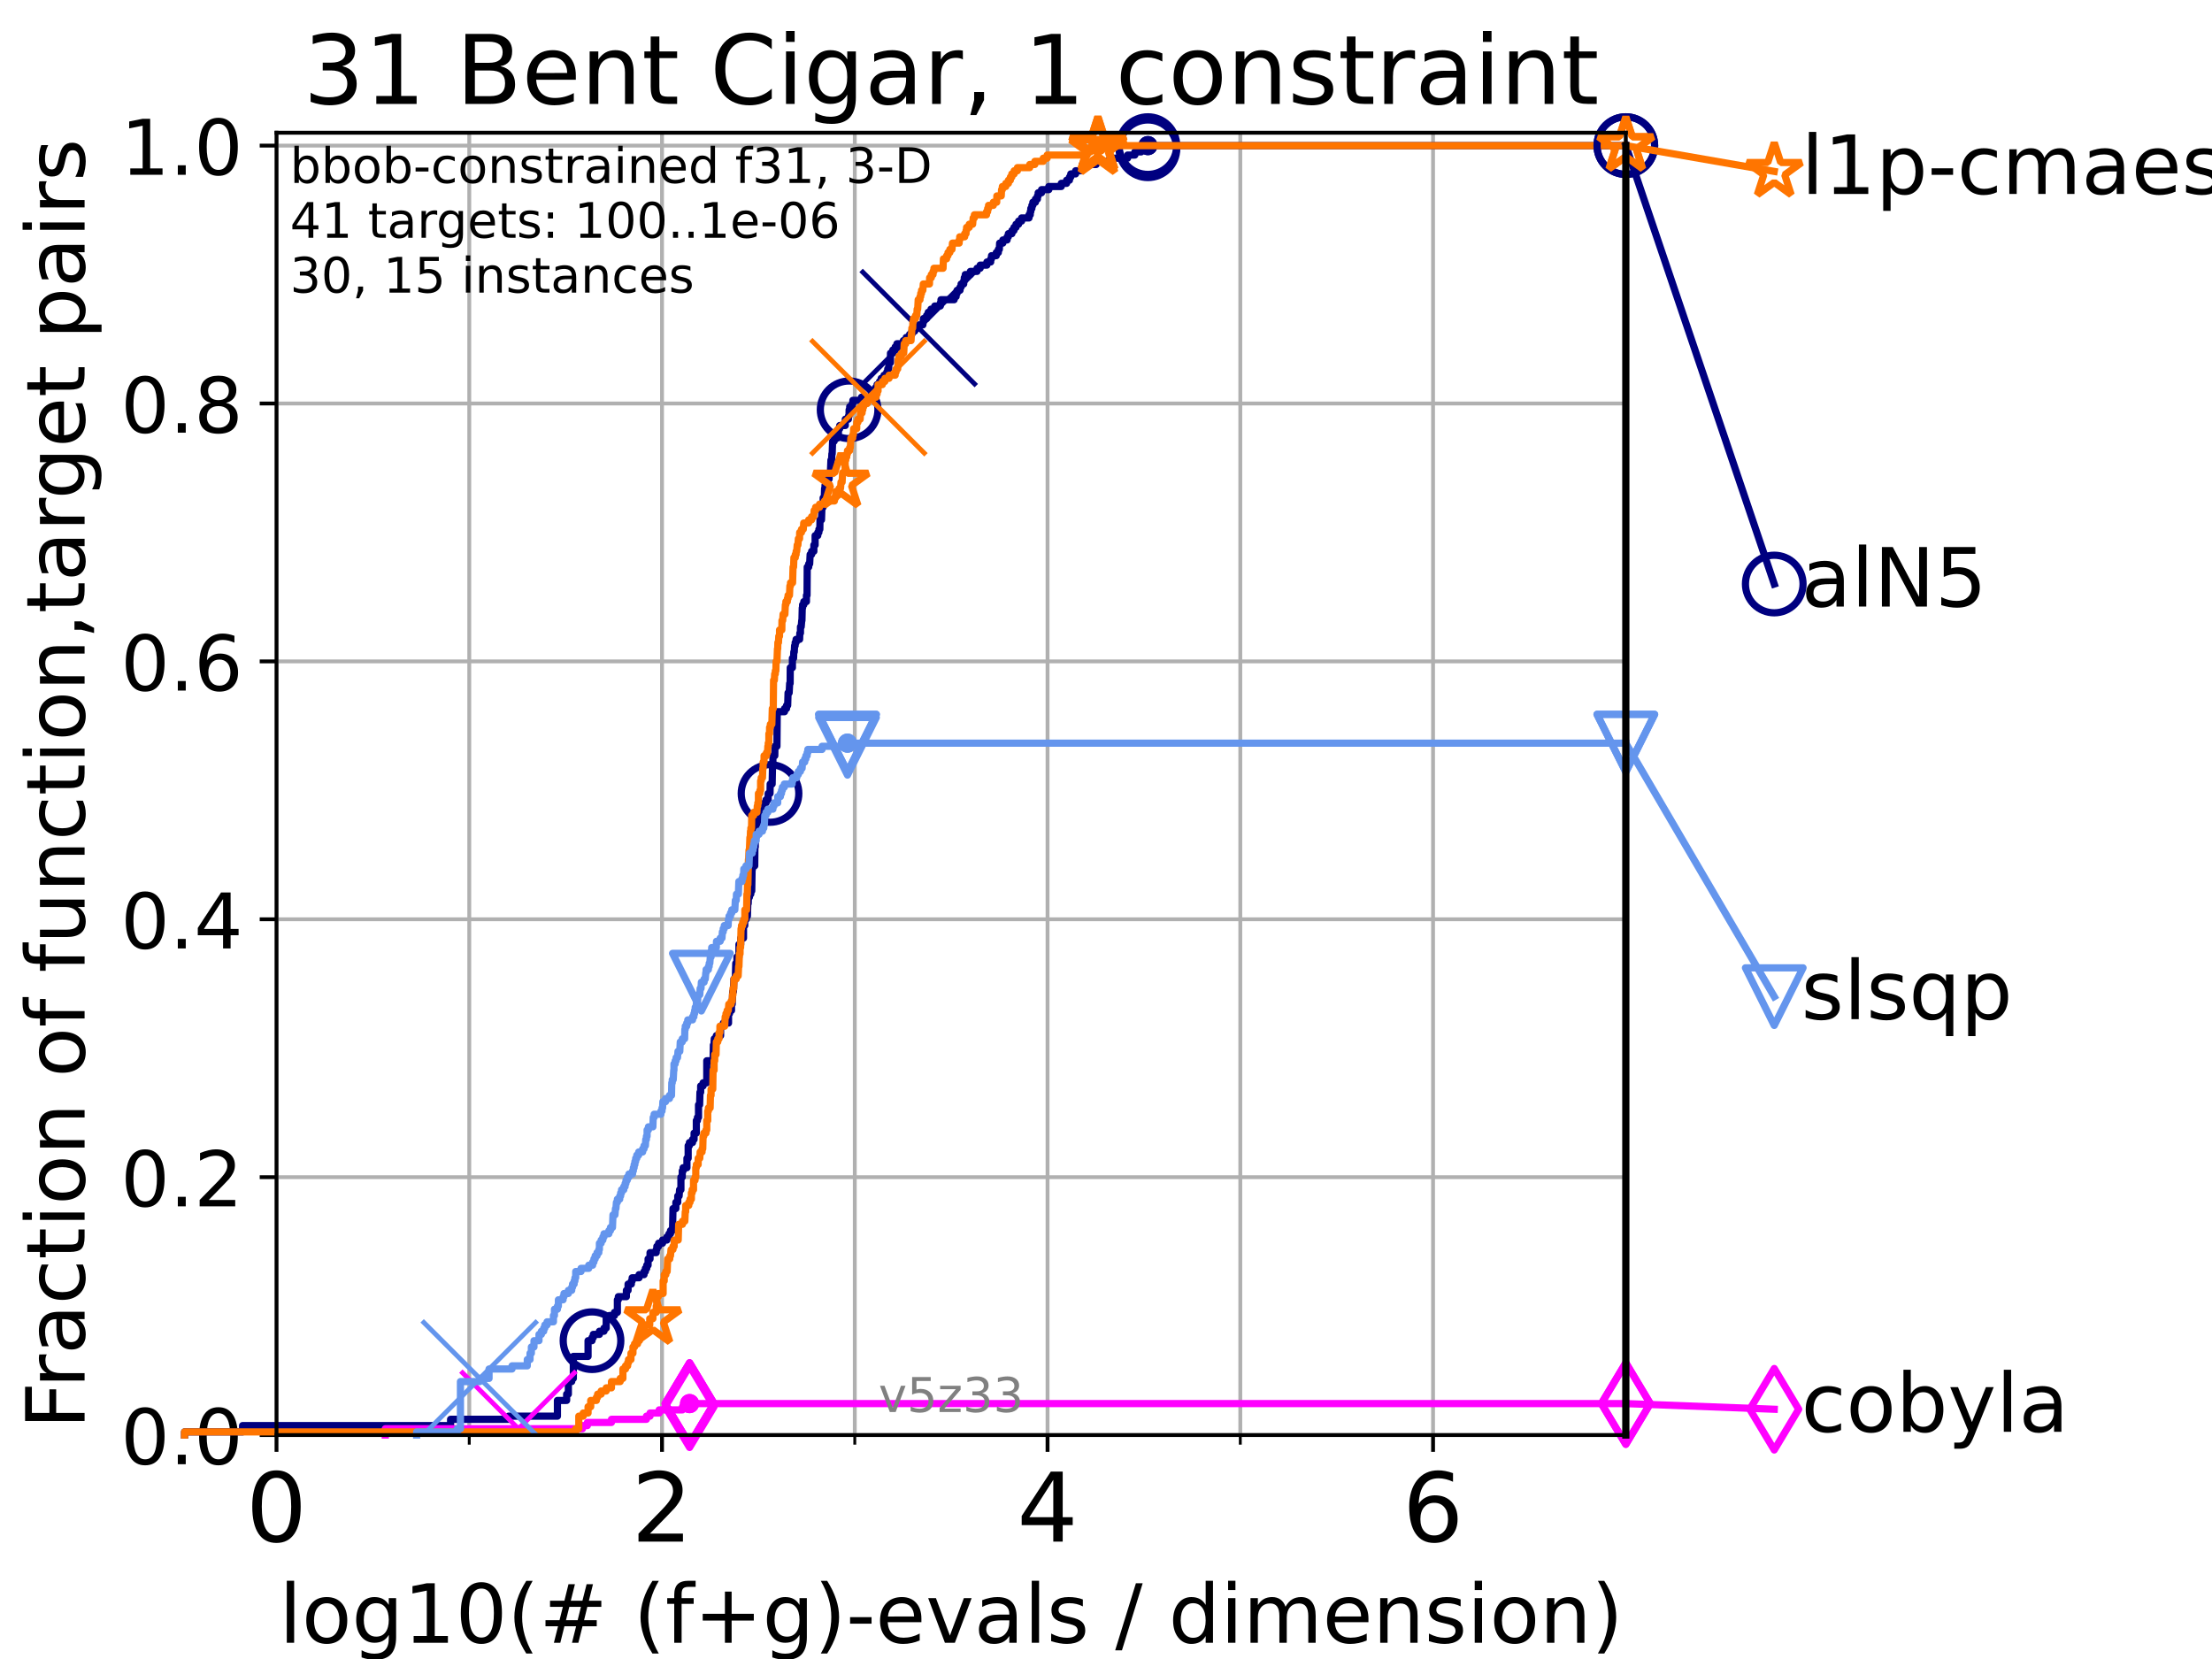 <?xml version="1.0" encoding="utf-8" standalone="no"?>
<!DOCTYPE svg PUBLIC "-//W3C//DTD SVG 1.1//EN"
  "http://www.w3.org/Graphics/SVG/1.1/DTD/svg11.dtd">
<!-- Created with matplotlib (https://matplotlib.org/) -->
<svg height="345.6pt" version="1.1" viewBox="0 0 460.8 345.6" width="460.8pt" xmlns="http://www.w3.org/2000/svg" xmlns:xlink="http://www.w3.org/1999/xlink">
 <defs>
  <style type="text/css">*{stroke-linecap:butt;stroke-linejoin:round;}</style>
 </defs>
 <g id="figure_1">
  <g id="patch_1">
   <path d="M 0 345.6 
L 460.8 345.6 
L 460.8 0 
L 0 0 
z
" style="fill:#ffffff;"/>
  </g>
  <g id="axes_1">
   <g id="patch_2">
    <path d="M 57.6 298.944 
L 338.688 298.944 
L 338.688 27.648 
L 57.6 27.648 
z
" style="fill:#ffffff;"/>
   </g>
   <g id="matplotlib.axis_1">
    <g id="xtick_1">
     <g id="line2d_1">
      <path clip-path="url(#pc6cc35f855)" d="M 57.6 298.944 
L 57.6 27.648 
" style="fill:none;stroke:#b0b0b0;stroke-linecap:square;stroke-width:0.8;"/>
     </g>
     <g id="line2d_2">
      <defs>
       <path d="M 0 0 
L 0 3.5 
" id="m94a6fb0ed1" style="stroke:#000000;stroke-width:0.8;"/>
      </defs>
      <g>
       <use style="stroke:#000000;stroke-width:0.8;" x="57.6" xlink:href="#m94a6fb0ed1" y="298.944"/>
      </g>
     </g>
     <g id="text_1">
      <!-- 0 -->
      <g transform="translate(51.237 321.141)scale(0.2 -0.2)">
       <defs>
        <path d="M 31.781 66.406 
Q 24.172 66.406 20.328 58.906 
Q 16.5 51.422 16.5 36.375 
Q 16.5 21.391 20.328 13.891 
Q 24.172 6.391 31.781 6.391 
Q 39.453 6.391 43.281 13.891 
Q 47.125 21.391 47.125 36.375 
Q 47.125 51.422 43.281 58.906 
Q 39.453 66.406 31.781 66.406 
z
M 31.781 74.219 
Q 44.047 74.219 50.516 64.516 
Q 56.984 54.828 56.984 36.375 
Q 56.984 17.969 50.516 8.266 
Q 44.047 -1.422 31.781 -1.422 
Q 19.531 -1.422 13.062 8.266 
Q 6.594 17.969 6.594 36.375 
Q 6.594 54.828 13.062 64.516 
Q 19.531 74.219 31.781 74.219 
z
" id="DejaVuSans-48"/>
       </defs>
       <use xlink:href="#DejaVuSans-48"/>
      </g>
     </g>
    </g>
    <g id="xtick_2">
     <g id="line2d_3">
      <path clip-path="url(#pc6cc35f855)" d="M 137.911 298.944 
L 137.911 27.648 
" style="fill:none;stroke:#b0b0b0;stroke-linecap:square;stroke-width:0.8;"/>
     </g>
     <g id="line2d_4">
      <g>
       <use style="stroke:#000000;stroke-width:0.8;" x="137.911" xlink:href="#m94a6fb0ed1" y="298.944"/>
      </g>
     </g>
     <g id="text_2">
      <!-- 2 -->
      <g transform="translate(131.548 321.141)scale(0.2 -0.2)">
       <defs>
        <path d="M 19.188 8.297 
L 53.609 8.297 
L 53.609 0 
L 7.328 0 
L 7.328 8.297 
Q 12.938 14.109 22.625 23.891 
Q 32.328 33.688 34.812 36.531 
Q 39.547 41.844 41.422 45.531 
Q 43.312 49.219 43.312 52.781 
Q 43.312 58.594 39.234 62.25 
Q 35.156 65.922 28.609 65.922 
Q 23.969 65.922 18.812 64.312 
Q 13.672 62.703 7.812 59.422 
L 7.812 69.391 
Q 13.766 71.781 18.938 73 
Q 24.125 74.219 28.422 74.219 
Q 39.75 74.219 46.484 68.547 
Q 53.219 62.891 53.219 53.422 
Q 53.219 48.922 51.531 44.891 
Q 49.859 40.875 45.406 35.406 
Q 44.188 33.984 37.641 27.219 
Q 31.109 20.453 19.188 8.297 
z
" id="DejaVuSans-50"/>
       </defs>
       <use xlink:href="#DejaVuSans-50"/>
      </g>
     </g>
    </g>
    <g id="xtick_3">
     <g id="line2d_5">
      <path clip-path="url(#pc6cc35f855)" d="M 218.222 298.944 
L 218.222 27.648 
" style="fill:none;stroke:#b0b0b0;stroke-linecap:square;stroke-width:0.8;"/>
     </g>
     <g id="line2d_6">
      <g>
       <use style="stroke:#000000;stroke-width:0.8;" x="218.222" xlink:href="#m94a6fb0ed1" y="298.944"/>
      </g>
     </g>
     <g id="text_3">
      <!-- 4 -->
      <g transform="translate(211.859 321.141)scale(0.2 -0.2)">
       <defs>
        <path d="M 37.797 64.312 
L 12.891 25.391 
L 37.797 25.391 
z
M 35.203 72.906 
L 47.609 72.906 
L 47.609 25.391 
L 58.016 25.391 
L 58.016 17.188 
L 47.609 17.188 
L 47.609 0 
L 37.797 0 
L 37.797 17.188 
L 4.891 17.188 
L 4.891 26.703 
z
" id="DejaVuSans-52"/>
       </defs>
       <use xlink:href="#DejaVuSans-52"/>
      </g>
     </g>
    </g>
    <g id="xtick_4">
     <g id="line2d_7">
      <path clip-path="url(#pc6cc35f855)" d="M 298.533 298.944 
L 298.533 27.648 
" style="fill:none;stroke:#b0b0b0;stroke-linecap:square;stroke-width:0.8;"/>
     </g>
     <g id="line2d_8">
      <g>
       <use style="stroke:#000000;stroke-width:0.8;" x="298.533" xlink:href="#m94a6fb0ed1" y="298.944"/>
      </g>
     </g>
     <g id="text_4">
      <!-- 6 -->
      <g transform="translate(292.17 321.141)scale(0.2 -0.2)">
       <defs>
        <path d="M 33.016 40.375 
Q 26.375 40.375 22.484 35.828 
Q 18.609 31.297 18.609 23.391 
Q 18.609 15.531 22.484 10.953 
Q 26.375 6.391 33.016 6.391 
Q 39.656 6.391 43.531 10.953 
Q 47.406 15.531 47.406 23.391 
Q 47.406 31.297 43.531 35.828 
Q 39.656 40.375 33.016 40.375 
z
M 52.594 71.297 
L 52.594 62.312 
Q 48.875 64.062 45.094 64.984 
Q 41.312 65.922 37.594 65.922 
Q 27.828 65.922 22.672 59.328 
Q 17.531 52.734 16.797 39.406 
Q 19.672 43.656 24.016 45.922 
Q 28.375 48.188 33.594 48.188 
Q 44.578 48.188 50.953 41.516 
Q 57.328 34.859 57.328 23.391 
Q 57.328 12.156 50.688 5.359 
Q 44.047 -1.422 33.016 -1.422 
Q 20.359 -1.422 13.672 8.266 
Q 6.984 17.969 6.984 36.375 
Q 6.984 53.656 15.188 63.938 
Q 23.391 74.219 37.203 74.219 
Q 40.922 74.219 44.703 73.484 
Q 48.484 72.75 52.594 71.297 
z
" id="DejaVuSans-54"/>
       </defs>
       <use xlink:href="#DejaVuSans-54"/>
      </g>
     </g>
    </g>
    <g id="xtick_5">
     <g id="line2d_9">
      <path clip-path="url(#pc6cc35f855)" d="M 97.755 298.944 
L 97.755 27.648 
" style="fill:none;stroke:#b0b0b0;stroke-linecap:square;stroke-width:0.8;"/>
     </g>
     <g id="line2d_10">
      <defs>
       <path d="M 0 0 
L 0 2 
" id="m2158969596" style="stroke:#000000;stroke-width:0.6;"/>
      </defs>
      <g>
       <use style="stroke:#000000;stroke-width:0.6;" x="97.755" xlink:href="#m2158969596" y="298.944"/>
      </g>
     </g>
    </g>
    <g id="xtick_6">
     <g id="line2d_11">
      <path clip-path="url(#pc6cc35f855)" d="M 178.066 298.944 
L 178.066 27.648 
" style="fill:none;stroke:#b0b0b0;stroke-linecap:square;stroke-width:0.8;"/>
     </g>
     <g id="line2d_12">
      <g>
       <use style="stroke:#000000;stroke-width:0.6;" x="178.066" xlink:href="#m2158969596" y="298.944"/>
      </g>
     </g>
    </g>
    <g id="xtick_7">
     <g id="line2d_13">
      <path clip-path="url(#pc6cc35f855)" d="M 258.377 298.944 
L 258.377 27.648 
" style="fill:none;stroke:#b0b0b0;stroke-linecap:square;stroke-width:0.8;"/>
     </g>
     <g id="line2d_14">
      <g>
       <use style="stroke:#000000;stroke-width:0.6;" x="258.377" xlink:href="#m2158969596" y="298.944"/>
      </g>
     </g>
    </g>
    <g id="xtick_8">
     <g id="line2d_15">
      <path clip-path="url(#pc6cc35f855)" d="M 338.688 298.944 
L 338.688 27.648 
" style="fill:none;stroke:#b0b0b0;stroke-linecap:square;stroke-width:0.8;"/>
     </g>
     <g id="line2d_16">
      <g>
       <use style="stroke:#000000;stroke-width:0.6;" x="338.688" xlink:href="#m2158969596" y="298.944"/>
      </g>
     </g>
    </g>
    <g id="text_5">
     <!-- log10(# (f+g)-evals / dimension) -->
     <g transform="translate(58.145 342.218)scale(0.17 -0.17)">
      <defs>
       <path d="M 9.422 75.984 
L 18.406 75.984 
L 18.406 0 
L 9.422 0 
z
" id="DejaVuSans-108"/>
       <path d="M 30.609 48.391 
Q 23.391 48.391 19.188 42.75 
Q 14.984 37.109 14.984 27.297 
Q 14.984 17.484 19.156 11.844 
Q 23.344 6.203 30.609 6.203 
Q 37.797 6.203 41.984 11.859 
Q 46.188 17.531 46.188 27.297 
Q 46.188 37.016 41.984 42.703 
Q 37.797 48.391 30.609 48.391 
z
M 30.609 56 
Q 42.328 56 49.016 48.375 
Q 55.719 40.766 55.719 27.297 
Q 55.719 13.875 49.016 6.219 
Q 42.328 -1.422 30.609 -1.422 
Q 18.844 -1.422 12.172 6.219 
Q 5.516 13.875 5.516 27.297 
Q 5.516 40.766 12.172 48.375 
Q 18.844 56 30.609 56 
z
" id="DejaVuSans-111"/>
       <path d="M 45.406 27.984 
Q 45.406 37.75 41.375 43.109 
Q 37.359 48.484 30.078 48.484 
Q 22.859 48.484 18.828 43.109 
Q 14.797 37.75 14.797 27.984 
Q 14.797 18.266 18.828 12.891 
Q 22.859 7.516 30.078 7.516 
Q 37.359 7.516 41.375 12.891 
Q 45.406 18.266 45.406 27.984 
z
M 54.391 6.781 
Q 54.391 -7.172 48.188 -13.984 
Q 42 -20.797 29.203 -20.797 
Q 24.469 -20.797 20.266 -20.094 
Q 16.062 -19.391 12.109 -17.922 
L 12.109 -9.188 
Q 16.062 -11.328 19.922 -12.344 
Q 23.781 -13.375 27.781 -13.375 
Q 36.625 -13.375 41.016 -8.766 
Q 45.406 -4.156 45.406 5.172 
L 45.406 9.625 
Q 42.625 4.781 38.281 2.391 
Q 33.938 0 27.875 0 
Q 17.828 0 11.672 7.656 
Q 5.516 15.328 5.516 27.984 
Q 5.516 40.672 11.672 48.328 
Q 17.828 56 27.875 56 
Q 33.938 56 38.281 53.609 
Q 42.625 51.219 45.406 46.391 
L 45.406 54.688 
L 54.391 54.688 
z
" id="DejaVuSans-103"/>
       <path d="M 12.406 8.297 
L 28.516 8.297 
L 28.516 63.922 
L 10.984 60.406 
L 10.984 69.391 
L 28.422 72.906 
L 38.281 72.906 
L 38.281 8.297 
L 54.391 8.297 
L 54.391 0 
L 12.406 0 
z
" id="DejaVuSans-49"/>
       <path d="M 31 75.875 
Q 24.469 64.656 21.281 53.656 
Q 18.109 42.672 18.109 31.391 
Q 18.109 20.125 21.312 9.062 
Q 24.516 -2 31 -13.188 
L 23.188 -13.188 
Q 15.875 -1.703 12.234 9.375 
Q 8.594 20.453 8.594 31.391 
Q 8.594 42.281 12.203 53.312 
Q 15.828 64.359 23.188 75.875 
z
" id="DejaVuSans-40"/>
       <path d="M 51.125 44 
L 36.922 44 
L 32.812 27.688 
L 47.125 27.688 
z
M 43.797 71.781 
L 38.719 51.516 
L 52.984 51.516 
L 58.109 71.781 
L 65.922 71.781 
L 60.891 51.516 
L 76.125 51.516 
L 76.125 44 
L 58.984 44 
L 54.984 27.688 
L 70.516 27.688 
L 70.516 20.219 
L 53.078 20.219 
L 48 0 
L 40.188 0 
L 45.219 20.219 
L 30.906 20.219 
L 25.875 0 
L 18.016 0 
L 23.094 20.219 
L 7.719 20.219 
L 7.719 27.688 
L 24.906 27.688 
L 29 44 
L 13.281 44 
L 13.281 51.516 
L 30.906 51.516 
L 35.891 71.781 
z
" id="DejaVuSans-35"/>
       <path id="DejaVuSans-32"/>
       <path d="M 37.109 75.984 
L 37.109 68.5 
L 28.516 68.5 
Q 23.688 68.5 21.797 66.547 
Q 19.922 64.594 19.922 59.516 
L 19.922 54.688 
L 34.719 54.688 
L 34.719 47.703 
L 19.922 47.703 
L 19.922 0 
L 10.891 0 
L 10.891 47.703 
L 2.297 47.703 
L 2.297 54.688 
L 10.891 54.688 
L 10.891 58.5 
Q 10.891 67.625 15.141 71.797 
Q 19.391 75.984 28.609 75.984 
z
" id="DejaVuSans-102"/>
       <path d="M 46 62.703 
L 46 35.5 
L 73.188 35.5 
L 73.188 27.203 
L 46 27.203 
L 46 0 
L 37.797 0 
L 37.797 27.203 
L 10.594 27.203 
L 10.594 35.5 
L 37.797 35.5 
L 37.797 62.703 
z
" id="DejaVuSans-43"/>
       <path d="M 8.016 75.875 
L 15.828 75.875 
Q 23.141 64.359 26.781 53.312 
Q 30.422 42.281 30.422 31.391 
Q 30.422 20.453 26.781 9.375 
Q 23.141 -1.703 15.828 -13.188 
L 8.016 -13.188 
Q 14.5 -2 17.703 9.062 
Q 20.906 20.125 20.906 31.391 
Q 20.906 42.672 17.703 53.656 
Q 14.5 64.656 8.016 75.875 
z
" id="DejaVuSans-41"/>
       <path d="M 4.891 31.391 
L 31.203 31.391 
L 31.203 23.391 
L 4.891 23.391 
z
" id="DejaVuSans-45"/>
       <path d="M 56.203 29.594 
L 56.203 25.203 
L 14.891 25.203 
Q 15.484 15.922 20.484 11.062 
Q 25.484 6.203 34.422 6.203 
Q 39.594 6.203 44.453 7.469 
Q 49.312 8.734 54.109 11.281 
L 54.109 2.781 
Q 49.266 0.734 44.188 -0.344 
Q 39.109 -1.422 33.891 -1.422 
Q 20.797 -1.422 13.156 6.188 
Q 5.516 13.812 5.516 26.812 
Q 5.516 40.234 12.766 48.109 
Q 20.016 56 32.328 56 
Q 43.359 56 49.781 48.891 
Q 56.203 41.797 56.203 29.594 
z
M 47.219 32.234 
Q 47.125 39.594 43.094 43.984 
Q 39.062 48.391 32.422 48.391 
Q 24.906 48.391 20.391 44.141 
Q 15.875 39.891 15.188 32.172 
z
" id="DejaVuSans-101"/>
       <path d="M 2.984 54.688 
L 12.5 54.688 
L 29.594 8.797 
L 46.688 54.688 
L 56.203 54.688 
L 35.688 0 
L 23.484 0 
z
" id="DejaVuSans-118"/>
       <path d="M 34.281 27.484 
Q 23.391 27.484 19.188 25 
Q 14.984 22.516 14.984 16.5 
Q 14.984 11.719 18.141 8.906 
Q 21.297 6.109 26.703 6.109 
Q 34.188 6.109 38.703 11.406 
Q 43.219 16.703 43.219 25.484 
L 43.219 27.484 
z
M 52.203 31.203 
L 52.203 0 
L 43.219 0 
L 43.219 8.297 
Q 40.141 3.328 35.547 0.953 
Q 30.953 -1.422 24.312 -1.422 
Q 15.922 -1.422 10.953 3.297 
Q 6 8.016 6 15.922 
Q 6 25.141 12.172 29.828 
Q 18.359 34.516 30.609 34.516 
L 43.219 34.516 
L 43.219 35.406 
Q 43.219 41.609 39.141 45 
Q 35.062 48.391 27.688 48.391 
Q 23 48.391 18.547 47.266 
Q 14.109 46.141 10.016 43.891 
L 10.016 52.203 
Q 14.938 54.109 19.578 55.047 
Q 24.219 56 28.609 56 
Q 40.484 56 46.344 49.844 
Q 52.203 43.703 52.203 31.203 
z
" id="DejaVuSans-97"/>
       <path d="M 44.281 53.078 
L 44.281 44.578 
Q 40.484 46.531 36.375 47.5 
Q 32.281 48.484 27.875 48.484 
Q 21.188 48.484 17.844 46.438 
Q 14.5 44.391 14.5 40.281 
Q 14.5 37.156 16.891 35.375 
Q 19.281 33.594 26.516 31.984 
L 29.594 31.297 
Q 39.156 29.25 43.188 25.516 
Q 47.219 21.781 47.219 15.094 
Q 47.219 7.469 41.188 3.016 
Q 35.156 -1.422 24.609 -1.422 
Q 20.219 -1.422 15.453 -0.562 
Q 10.688 0.297 5.422 2 
L 5.422 11.281 
Q 10.406 8.688 15.234 7.391 
Q 20.062 6.109 24.812 6.109 
Q 31.156 6.109 34.562 8.281 
Q 37.984 10.453 37.984 14.406 
Q 37.984 18.062 35.516 20.016 
Q 33.062 21.969 24.703 23.781 
L 21.578 24.516 
Q 13.234 26.266 9.516 29.906 
Q 5.812 33.547 5.812 39.891 
Q 5.812 47.609 11.281 51.797 
Q 16.75 56 26.812 56 
Q 31.781 56 36.172 55.266 
Q 40.578 54.547 44.281 53.078 
z
" id="DejaVuSans-115"/>
       <path d="M 25.391 72.906 
L 33.688 72.906 
L 8.297 -9.281 
L 0 -9.281 
z
" id="DejaVuSans-47"/>
       <path d="M 45.406 46.391 
L 45.406 75.984 
L 54.391 75.984 
L 54.391 0 
L 45.406 0 
L 45.406 8.203 
Q 42.578 3.328 38.25 0.953 
Q 33.938 -1.422 27.875 -1.422 
Q 17.969 -1.422 11.734 6.484 
Q 5.516 14.406 5.516 27.297 
Q 5.516 40.188 11.734 48.094 
Q 17.969 56 27.875 56 
Q 33.938 56 38.25 53.625 
Q 42.578 51.266 45.406 46.391 
z
M 14.797 27.297 
Q 14.797 17.391 18.875 11.75 
Q 22.953 6.109 30.078 6.109 
Q 37.203 6.109 41.297 11.75 
Q 45.406 17.391 45.406 27.297 
Q 45.406 37.203 41.297 42.844 
Q 37.203 48.484 30.078 48.484 
Q 22.953 48.484 18.875 42.844 
Q 14.797 37.203 14.797 27.297 
z
" id="DejaVuSans-100"/>
       <path d="M 9.422 54.688 
L 18.406 54.688 
L 18.406 0 
L 9.422 0 
z
M 9.422 75.984 
L 18.406 75.984 
L 18.406 64.594 
L 9.422 64.594 
z
" id="DejaVuSans-105"/>
       <path d="M 52 44.188 
Q 55.375 50.25 60.062 53.125 
Q 64.75 56 71.094 56 
Q 79.641 56 84.281 50.016 
Q 88.922 44.047 88.922 33.016 
L 88.922 0 
L 79.891 0 
L 79.891 32.719 
Q 79.891 40.578 77.094 44.375 
Q 74.312 48.188 68.609 48.188 
Q 61.625 48.188 57.562 43.547 
Q 53.516 38.922 53.516 30.906 
L 53.516 0 
L 44.484 0 
L 44.484 32.719 
Q 44.484 40.625 41.703 44.406 
Q 38.922 48.188 33.109 48.188 
Q 26.219 48.188 22.156 43.531 
Q 18.109 38.875 18.109 30.906 
L 18.109 0 
L 9.078 0 
L 9.078 54.688 
L 18.109 54.688 
L 18.109 46.188 
Q 21.188 51.219 25.484 53.609 
Q 29.781 56 35.688 56 
Q 41.656 56 45.828 52.969 
Q 50 49.953 52 44.188 
z
" id="DejaVuSans-109"/>
       <path d="M 54.891 33.016 
L 54.891 0 
L 45.906 0 
L 45.906 32.719 
Q 45.906 40.484 42.875 44.328 
Q 39.844 48.188 33.797 48.188 
Q 26.516 48.188 22.312 43.547 
Q 18.109 38.922 18.109 30.906 
L 18.109 0 
L 9.078 0 
L 9.078 54.688 
L 18.109 54.688 
L 18.109 46.188 
Q 21.344 51.125 25.703 53.562 
Q 30.078 56 35.797 56 
Q 45.219 56 50.047 50.172 
Q 54.891 44.344 54.891 33.016 
z
" id="DejaVuSans-110"/>
      </defs>
      <use xlink:href="#DejaVuSans-108"/>
      <use x="27.783" xlink:href="#DejaVuSans-111"/>
      <use x="88.965" xlink:href="#DejaVuSans-103"/>
      <use x="152.441" xlink:href="#DejaVuSans-49"/>
      <use x="216.064" xlink:href="#DejaVuSans-48"/>
      <use x="279.688" xlink:href="#DejaVuSans-40"/>
      <use x="318.701" xlink:href="#DejaVuSans-35"/>
      <use x="402.49" xlink:href="#DejaVuSans-32"/>
      <use x="434.277" xlink:href="#DejaVuSans-40"/>
      <use x="473.291" xlink:href="#DejaVuSans-102"/>
      <use x="508.496" xlink:href="#DejaVuSans-43"/>
      <use x="592.285" xlink:href="#DejaVuSans-103"/>
      <use x="655.762" xlink:href="#DejaVuSans-41"/>
      <use x="694.775" xlink:href="#DejaVuSans-45"/>
      <use x="730.859" xlink:href="#DejaVuSans-101"/>
      <use x="792.383" xlink:href="#DejaVuSans-118"/>
      <use x="851.562" xlink:href="#DejaVuSans-97"/>
      <use x="912.842" xlink:href="#DejaVuSans-108"/>
      <use x="940.625" xlink:href="#DejaVuSans-115"/>
      <use x="992.725" xlink:href="#DejaVuSans-32"/>
      <use x="1024.512" xlink:href="#DejaVuSans-47"/>
      <use x="1058.203" xlink:href="#DejaVuSans-32"/>
      <use x="1089.99" xlink:href="#DejaVuSans-100"/>
      <use x="1153.467" xlink:href="#DejaVuSans-105"/>
      <use x="1181.25" xlink:href="#DejaVuSans-109"/>
      <use x="1278.662" xlink:href="#DejaVuSans-101"/>
      <use x="1340.186" xlink:href="#DejaVuSans-110"/>
      <use x="1403.564" xlink:href="#DejaVuSans-115"/>
      <use x="1455.664" xlink:href="#DejaVuSans-105"/>
      <use x="1483.447" xlink:href="#DejaVuSans-111"/>
      <use x="1544.629" xlink:href="#DejaVuSans-110"/>
      <use x="1608.008" xlink:href="#DejaVuSans-41"/>
     </g>
    </g>
   </g>
   <g id="matplotlib.axis_2">
    <g id="ytick_1">
     <g id="line2d_17">
      <path clip-path="url(#pc6cc35f855)" d="M 57.6 298.944 
L 338.688 298.944 
" style="fill:none;stroke:#b0b0b0;stroke-linecap:square;stroke-width:0.8;"/>
     </g>
     <g id="line2d_18">
      <defs>
       <path d="M 0 0 
L -3.5 0 
" id="m2fd2245f42" style="stroke:#000000;stroke-width:0.8;"/>
      </defs>
      <g>
       <use style="stroke:#000000;stroke-width:0.8;" x="57.6" xlink:href="#m2fd2245f42" y="298.944"/>
      </g>
     </g>
     <g id="text_6">
      <!-- 0.0 -->
      <g transform="translate(25.155 305.023)scale(0.16 -0.16)">
       <defs>
        <path d="M 10.688 12.406 
L 21 12.406 
L 21 0 
L 10.688 0 
z
" id="DejaVuSans-46"/>
       </defs>
       <use xlink:href="#DejaVuSans-48"/>
       <use x="63.623" xlink:href="#DejaVuSans-46"/>
       <use x="95.41" xlink:href="#DejaVuSans-48"/>
      </g>
     </g>
    </g>
    <g id="ytick_2">
     <g id="line2d_19">
      <path clip-path="url(#pc6cc35f855)" d="M 57.6 245.222 
L 338.688 245.222 
" style="fill:none;stroke:#b0b0b0;stroke-linecap:square;stroke-width:0.8;"/>
     </g>
     <g id="line2d_20">
      <g>
       <use style="stroke:#000000;stroke-width:0.8;" x="57.6" xlink:href="#m2fd2245f42" y="245.222"/>
      </g>
     </g>
     <g id="text_7">
      <!-- 0.2 -->
      <g transform="translate(25.155 251.301)scale(0.16 -0.16)">
       <use xlink:href="#DejaVuSans-48"/>
       <use x="63.623" xlink:href="#DejaVuSans-46"/>
       <use x="95.41" xlink:href="#DejaVuSans-50"/>
      </g>
     </g>
    </g>
    <g id="ytick_3">
     <g id="line2d_21">
      <path clip-path="url(#pc6cc35f855)" d="M 57.6 191.5 
L 338.688 191.5 
" style="fill:none;stroke:#b0b0b0;stroke-linecap:square;stroke-width:0.8;"/>
     </g>
     <g id="line2d_22">
      <g>
       <use style="stroke:#000000;stroke-width:0.8;" x="57.6" xlink:href="#m2fd2245f42" y="191.5"/>
      </g>
     </g>
     <g id="text_8">
      <!-- 0.4 -->
      <g transform="translate(25.155 197.579)scale(0.16 -0.16)">
       <use xlink:href="#DejaVuSans-48"/>
       <use x="63.623" xlink:href="#DejaVuSans-46"/>
       <use x="95.41" xlink:href="#DejaVuSans-52"/>
      </g>
     </g>
    </g>
    <g id="ytick_4">
     <g id="line2d_23">
      <path clip-path="url(#pc6cc35f855)" d="M 57.6 137.778 
L 338.688 137.778 
" style="fill:none;stroke:#b0b0b0;stroke-linecap:square;stroke-width:0.8;"/>
     </g>
     <g id="line2d_24">
      <g>
       <use style="stroke:#000000;stroke-width:0.8;" x="57.6" xlink:href="#m2fd2245f42" y="137.778"/>
      </g>
     </g>
     <g id="text_9">
      <!-- 0.6 -->
      <g transform="translate(25.155 143.857)scale(0.16 -0.16)">
       <use xlink:href="#DejaVuSans-48"/>
       <use x="63.623" xlink:href="#DejaVuSans-46"/>
       <use x="95.41" xlink:href="#DejaVuSans-54"/>
      </g>
     </g>
    </g>
    <g id="ytick_5">
     <g id="line2d_25">
      <path clip-path="url(#pc6cc35f855)" d="M 57.6 84.056 
L 338.688 84.056 
" style="fill:none;stroke:#b0b0b0;stroke-linecap:square;stroke-width:0.8;"/>
     </g>
     <g id="line2d_26">
      <g>
       <use style="stroke:#000000;stroke-width:0.8;" x="57.6" xlink:href="#m2fd2245f42" y="84.056"/>
      </g>
     </g>
     <g id="text_10">
      <!-- 0.8 -->
      <g transform="translate(25.155 90.135)scale(0.16 -0.16)">
       <defs>
        <path d="M 31.781 34.625 
Q 24.75 34.625 20.719 30.859 
Q 16.703 27.094 16.703 20.516 
Q 16.703 13.922 20.719 10.156 
Q 24.75 6.391 31.781 6.391 
Q 38.812 6.391 42.859 10.172 
Q 46.922 13.969 46.922 20.516 
Q 46.922 27.094 42.891 30.859 
Q 38.875 34.625 31.781 34.625 
z
M 21.922 38.812 
Q 15.578 40.375 12.031 44.719 
Q 8.5 49.078 8.5 55.328 
Q 8.5 64.062 14.719 69.141 
Q 20.953 74.219 31.781 74.219 
Q 42.672 74.219 48.875 69.141 
Q 55.078 64.062 55.078 55.328 
Q 55.078 49.078 51.531 44.719 
Q 48 40.375 41.703 38.812 
Q 48.828 37.156 52.797 32.312 
Q 56.781 27.484 56.781 20.516 
Q 56.781 9.906 50.312 4.234 
Q 43.844 -1.422 31.781 -1.422 
Q 19.734 -1.422 13.25 4.234 
Q 6.781 9.906 6.781 20.516 
Q 6.781 27.484 10.781 32.312 
Q 14.797 37.156 21.922 38.812 
z
M 18.312 54.391 
Q 18.312 48.734 21.844 45.562 
Q 25.391 42.391 31.781 42.391 
Q 38.141 42.391 41.719 45.562 
Q 45.312 48.734 45.312 54.391 
Q 45.312 60.062 41.719 63.234 
Q 38.141 66.406 31.781 66.406 
Q 25.391 66.406 21.844 63.234 
Q 18.312 60.062 18.312 54.391 
z
" id="DejaVuSans-56"/>
       </defs>
       <use xlink:href="#DejaVuSans-48"/>
       <use x="63.623" xlink:href="#DejaVuSans-46"/>
       <use x="95.41" xlink:href="#DejaVuSans-56"/>
      </g>
     </g>
    </g>
    <g id="ytick_6">
     <g id="line2d_27">
      <path clip-path="url(#pc6cc35f855)" d="M 57.6 30.334 
L 338.688 30.334 
" style="fill:none;stroke:#b0b0b0;stroke-linecap:square;stroke-width:0.8;"/>
     </g>
     <g id="line2d_28">
      <g>
       <use style="stroke:#000000;stroke-width:0.8;" x="57.6" xlink:href="#m2fd2245f42" y="30.334"/>
      </g>
     </g>
     <g id="text_11">
      <!-- 1.0 -->
      <g transform="translate(25.155 36.413)scale(0.16 -0.16)">
       <use xlink:href="#DejaVuSans-49"/>
       <use x="63.623" xlink:href="#DejaVuSans-46"/>
       <use x="95.41" xlink:href="#DejaVuSans-48"/>
      </g>
     </g>
    </g>
    <g id="text_12">
     <!-- Fraction of function,target pairs -->
     <g transform="translate(17.62 297.681)rotate(-90)scale(0.17 -0.17)">
      <defs>
       <path d="M 9.812 72.906 
L 51.703 72.906 
L 51.703 64.594 
L 19.672 64.594 
L 19.672 43.109 
L 48.578 43.109 
L 48.578 34.812 
L 19.672 34.812 
L 19.672 0 
L 9.812 0 
z
" id="DejaVuSans-70"/>
       <path d="M 41.109 46.297 
Q 39.594 47.172 37.812 47.578 
Q 36.031 48 33.891 48 
Q 26.266 48 22.188 43.047 
Q 18.109 38.094 18.109 28.812 
L 18.109 0 
L 9.078 0 
L 9.078 54.688 
L 18.109 54.688 
L 18.109 46.188 
Q 20.953 51.172 25.484 53.578 
Q 30.031 56 36.531 56 
Q 37.453 56 38.578 55.875 
Q 39.703 55.766 41.062 55.516 
z
" id="DejaVuSans-114"/>
       <path d="M 48.781 52.594 
L 48.781 44.188 
Q 44.969 46.297 41.141 47.344 
Q 37.312 48.391 33.406 48.391 
Q 24.656 48.391 19.812 42.844 
Q 14.984 37.312 14.984 27.297 
Q 14.984 17.281 19.812 11.734 
Q 24.656 6.203 33.406 6.203 
Q 37.312 6.203 41.141 7.25 
Q 44.969 8.297 48.781 10.406 
L 48.781 2.094 
Q 45.016 0.344 40.984 -0.531 
Q 36.969 -1.422 32.422 -1.422 
Q 20.062 -1.422 12.781 6.344 
Q 5.516 14.109 5.516 27.297 
Q 5.516 40.672 12.859 48.328 
Q 20.219 56 33.016 56 
Q 37.156 56 41.109 55.141 
Q 45.062 54.297 48.781 52.594 
z
" id="DejaVuSans-99"/>
       <path d="M 18.312 70.219 
L 18.312 54.688 
L 36.812 54.688 
L 36.812 47.703 
L 18.312 47.703 
L 18.312 18.016 
Q 18.312 11.328 20.141 9.422 
Q 21.969 7.516 27.594 7.516 
L 36.812 7.516 
L 36.812 0 
L 27.594 0 
Q 17.188 0 13.234 3.875 
Q 9.281 7.766 9.281 18.016 
L 9.281 47.703 
L 2.688 47.703 
L 2.688 54.688 
L 9.281 54.688 
L 9.281 70.219 
z
" id="DejaVuSans-116"/>
       <path d="M 8.5 21.578 
L 8.5 54.688 
L 17.484 54.688 
L 17.484 21.922 
Q 17.484 14.156 20.5 10.266 
Q 23.531 6.391 29.594 6.391 
Q 36.859 6.391 41.078 11.031 
Q 45.312 15.672 45.312 23.688 
L 45.312 54.688 
L 54.297 54.688 
L 54.297 0 
L 45.312 0 
L 45.312 8.406 
Q 42.047 3.422 37.719 1 
Q 33.406 -1.422 27.688 -1.422 
Q 18.266 -1.422 13.375 4.438 
Q 8.5 10.297 8.5 21.578 
z
M 31.109 56 
z
" id="DejaVuSans-117"/>
       <path d="M 11.719 12.406 
L 22.016 12.406 
L 22.016 4 
L 14.016 -11.625 
L 7.719 -11.625 
L 11.719 4 
z
" id="DejaVuSans-44"/>
       <path d="M 18.109 8.203 
L 18.109 -20.797 
L 9.078 -20.797 
L 9.078 54.688 
L 18.109 54.688 
L 18.109 46.391 
Q 20.953 51.266 25.266 53.625 
Q 29.594 56 35.594 56 
Q 45.562 56 51.781 48.094 
Q 58.016 40.188 58.016 27.297 
Q 58.016 14.406 51.781 6.484 
Q 45.562 -1.422 35.594 -1.422 
Q 29.594 -1.422 25.266 0.953 
Q 20.953 3.328 18.109 8.203 
z
M 48.688 27.297 
Q 48.688 37.203 44.609 42.844 
Q 40.531 48.484 33.406 48.484 
Q 26.266 48.484 22.188 42.844 
Q 18.109 37.203 18.109 27.297 
Q 18.109 17.391 22.188 11.75 
Q 26.266 6.109 33.406 6.109 
Q 40.531 6.109 44.609 11.75 
Q 48.688 17.391 48.688 27.297 
z
" id="DejaVuSans-112"/>
      </defs>
      <use xlink:href="#DejaVuSans-70"/>
      <use x="50.27" xlink:href="#DejaVuSans-114"/>
      <use x="91.383" xlink:href="#DejaVuSans-97"/>
      <use x="152.662" xlink:href="#DejaVuSans-99"/>
      <use x="207.643" xlink:href="#DejaVuSans-116"/>
      <use x="246.852" xlink:href="#DejaVuSans-105"/>
      <use x="274.635" xlink:href="#DejaVuSans-111"/>
      <use x="335.816" xlink:href="#DejaVuSans-110"/>
      <use x="399.195" xlink:href="#DejaVuSans-32"/>
      <use x="430.982" xlink:href="#DejaVuSans-111"/>
      <use x="492.164" xlink:href="#DejaVuSans-102"/>
      <use x="527.369" xlink:href="#DejaVuSans-32"/>
      <use x="559.156" xlink:href="#DejaVuSans-102"/>
      <use x="594.361" xlink:href="#DejaVuSans-117"/>
      <use x="657.74" xlink:href="#DejaVuSans-110"/>
      <use x="721.119" xlink:href="#DejaVuSans-99"/>
      <use x="776.1" xlink:href="#DejaVuSans-116"/>
      <use x="815.309" xlink:href="#DejaVuSans-105"/>
      <use x="843.092" xlink:href="#DejaVuSans-111"/>
      <use x="904.273" xlink:href="#DejaVuSans-110"/>
      <use x="967.652" xlink:href="#DejaVuSans-44"/>
      <use x="999.439" xlink:href="#DejaVuSans-116"/>
      <use x="1038.648" xlink:href="#DejaVuSans-97"/>
      <use x="1099.928" xlink:href="#DejaVuSans-114"/>
      <use x="1139.291" xlink:href="#DejaVuSans-103"/>
      <use x="1202.768" xlink:href="#DejaVuSans-101"/>
      <use x="1264.291" xlink:href="#DejaVuSans-116"/>
      <use x="1303.5" xlink:href="#DejaVuSans-32"/>
      <use x="1335.287" xlink:href="#DejaVuSans-112"/>
      <use x="1398.764" xlink:href="#DejaVuSans-97"/>
      <use x="1460.043" xlink:href="#DejaVuSans-105"/>
      <use x="1487.826" xlink:href="#DejaVuSans-114"/>
      <use x="1528.939" xlink:href="#DejaVuSans-115"/>
     </g>
    </g>
   </g>
   <g id="line2d_29">
    <defs>
     <path d="M 0 1.5 
C 0.398 1.5 0.779 1.342 1.061 1.061 
C 1.342 0.779 1.5 0.398 1.5 0 
C 1.5 -0.398 1.342 -0.779 1.061 -1.061 
C 0.779 -1.342 0.398 -1.5 0 -1.5 
C -0.398 -1.5 -0.779 -1.342 -1.061 -1.061 
C -1.342 -0.779 -1.5 -0.398 -1.5 0 
C -1.5 0.398 -1.342 0.779 -1.061 1.061 
C -0.779 1.342 -0.398 1.5 0 1.5 
z
" id="mdae38e3d66" style="stroke:#000080;"/>
    </defs>
    <g>
     <use style="fill:#000080;stroke:#000080;" x="239.13" xlink:href="#mdae38e3d66" y="30.334"/>
     <use style="fill:#000080;stroke:#000080;" x="239.13" xlink:href="#mdae38e3d66" y="30.334"/>
    </g>
   </g>
   <g id="line2d_30">
    <path d="M 38.441 298.944 
L 38.441 298.289 
L 50.529 298.289 
L 50.529 296.979 
L 93.864 296.979 
L 93.864 295.668 
L 105.952 295.668 
L 105.952 295.013 
L 116.122 295.013 
L 116.122 291.737 
L 118.04 291.737 
L 118.04 290.427 
L 118.4 290.427 
L 118.4 287.807 
L 119.097 287.807 
L 119.097 287.151 
L 119.436 287.151 
L 119.436 282.565 
L 122.503 282.565 
L 122.503 279.29 
L 123.327 279.29 
L 123.327 278.634 
L 123.594 278.634 
L 123.594 277.979 
L 124.867 277.979 
L 124.867 277.324 
L 125.823 277.324 
L 125.823 276.669 
L 126.282 276.669 
L 126.282 274.704 
L 126.948 274.704 
L 126.948 274.048 
L 128.006 274.048 
L 128.006 273.393 
L 128.611 273.393 
L 128.611 270.773 
L 128.808 270.773 
L 128.808 270.118 
L 130.488 270.118 
L 130.488 268.807 
L 130.84 268.807 
L 130.84 267.497 
L 131.524 267.497 
L 131.524 266.842 
L 131.691 266.842 
L 131.691 266.187 
L 133.125 266.187 
L 133.125 265.532 
L 134.164 265.532 
L 134.164 264.876 
L 134.45 264.876 
L 134.45 264.221 
L 134.731 264.221 
L 134.731 263.566 
L 135.008 263.566 
L 135.008 262.256 
L 135.415 262.256 
L 135.415 260.946 
L 136.708 260.946 
L 136.708 260.29 
L 136.832 260.29 
L 136.832 259.635 
L 137.199 259.635 
L 137.199 258.98 
L 138.027 258.98 
L 138.027 258.325 
L 138.927 258.325 
L 138.927 257.67 
L 139.36 257.67 
L 139.36 257.015 
L 139.678 257.015 
L 139.678 256.36 
L 140.094 256.36 
L 140.196 251.773 
L 140.797 251.773 
L 140.797 250.463 
L 141.187 250.463 
L 141.187 249.153 
L 141.474 249.153 
L 141.568 247.843 
L 141.849 247.843 
L 141.849 245.222 
L 142.125 245.222 
L 142.125 243.912 
L 142.307 243.912 
L 142.307 243.257 
L 143.101 243.257 
L 143.101 241.291 
L 143.358 241.291 
L 143.358 238.671 
L 143.612 238.671 
L 143.612 238.015 
L 144.27 238.015 
L 144.27 237.36 
L 144.59 237.36 
L 144.59 236.05 
L 145.059 236.05 
L 145.059 233.429 
L 145.289 233.429 
L 145.289 232.774 
L 145.516 232.774 
L 145.516 230.154 
L 145.74 230.154 
L 145.814 227.533 
L 145.961 227.533 
L 145.961 226.223 
L 146.467 226.223 
L 146.467 225.568 
L 147.233 225.568 
L 147.233 220.982 
L 148.545 220.982 
L 148.608 217.706 
L 148.733 217.706 
L 148.796 216.396 
L 149.226 216.396 
L 149.226 215.74 
L 150.115 215.74 
L 150.115 213.775 
L 150.683 213.775 
L 150.683 213.12 
L 151.766 213.12 
L 151.766 211.154 
L 151.975 211.154 
L 151.975 210.499 
L 152.386 210.499 
L 152.386 209.189 
L 152.537 209.189 
L 152.637 206.568 
L 152.786 206.568 
L 152.885 203.948 
L 153.178 203.948 
L 153.275 200.672 
L 153.514 200.672 
L 153.514 199.362 
L 153.937 199.362 
L 153.937 196.741 
L 154.304 196.741 
L 154.304 195.431 
L 154.885 195.431 
L 154.885 192.81 
L 155.146 192.81 
L 155.146 191.5 
L 155.446 191.5 
L 155.446 190.845 
L 155.7 190.845 
L 155.783 188.224 
L 155.867 188.224 
L 155.908 186.914 
L 156.114 186.914 
L 156.114 186.259 
L 156.398 186.259 
L 156.398 185.604 
L 156.599 185.604 
L 156.678 181.018 
L 156.757 181.018 
L 156.757 180.363 
L 157.224 180.363 
L 157.263 176.432 
L 157.339 176.432 
L 157.339 174.466 
L 157.491 174.466 
L 157.567 173.156 
L 157.642 173.156 
L 157.642 171.191 
L 157.976 171.191 
L 157.976 169.88 
L 158.767 169.88 
L 158.767 168.57 
L 159.115 168.57 
L 159.115 167.915 
L 159.253 167.915 
L 159.253 167.26 
L 159.591 167.26 
L 159.591 166.604 
L 160.022 166.604 
L 160.022 165.294 
L 160.41 165.294 
L 160.442 163.329 
L 160.852 163.329 
L 160.946 158.743 
L 161.008 158.743 
L 161.008 157.432 
L 161.405 157.432 
L 161.435 155.467 
L 161.853 155.467 
L 161.912 148.26 
L 163.429 148.26 
L 163.429 147.605 
L 163.854 147.605 
L 163.854 146.95 
L 164.089 146.95 
L 164.167 144.33 
L 164.397 144.33 
L 164.499 142.364 
L 164.6 142.364 
L 164.625 139.088 
L 165.072 139.088 
L 165.072 137.123 
L 165.315 137.123 
L 165.363 135.813 
L 165.459 135.813 
L 165.531 134.502 
L 165.65 134.502 
L 165.65 133.847 
L 165.838 133.847 
L 165.838 133.192 
L 166.573 133.192 
L 166.618 131.882 
L 166.751 131.882 
L 166.751 130.571 
L 166.906 130.571 
L 167.016 129.261 
L 167.06 129.261 
L 167.126 126.641 
L 167.191 126.641 
L 167.191 125.985 
L 167.449 125.985 
L 167.449 125.33 
L 167.996 125.33 
L 167.996 124.02 
L 168.12 124.02 
L 168.161 118.124 
L 168.466 118.124 
L 168.466 117.469 
L 168.667 117.469 
L 168.766 115.503 
L 169.08 115.503 
L 169.08 114.848 
L 169.541 114.848 
L 169.541 113.538 
L 169.805 113.538 
L 169.805 111.572 
L 170.356 111.572 
L 170.356 110.917 
L 170.589 110.917 
L 170.589 110.262 
L 170.785 110.262 
L 170.82 108.296 
L 171.134 108.296 
L 171.221 105.676 
L 171.46 105.676 
L 171.477 103.71 
L 171.713 103.71 
L 171.78 101.745 
L 171.863 101.745 
L 171.863 101.09 
L 172.044 101.09 
L 172.044 100.435 
L 172.466 100.435 
L 172.466 99.78 
L 172.721 99.78 
L 172.736 98.469 
L 172.987 98.469 
L 173.096 95.849 
L 173.234 95.849 
L 173.296 94.538 
L 173.357 94.538 
L 173.448 91.918 
L 173.778 91.918 
L 173.778 91.263 
L 174.449 91.263 
L 174.449 90.608 
L 174.634 90.608 
L 174.69 89.297 
L 174.929 89.297 
L 174.929 88.642 
L 176.086 88.642 
L 176.086 87.332 
L 176.738 87.332 
L 176.738 86.677 
L 176.863 86.677 
L 176.888 85.366 
L 177.012 85.366 
L 177.012 84.711 
L 177.535 84.711 
L 177.535 84.056 
L 177.666 84.056 
L 177.666 83.401 
L 179.462 83.401 
L 179.462 82.746 
L 181.572 82.746 
L 181.667 81.435 
L 182.362 81.435 
L 182.362 80.78 
L 182.704 80.78 
L 182.704 80.125 
L 183.231 80.125 
L 183.231 79.47 
L 183.573 79.47 
L 183.573 78.815 
L 184.157 78.815 
L 184.157 78.16 
L 184.73 78.16 
L 184.73 77.505 
L 184.935 77.505 
L 184.935 76.849 
L 185.13 76.849 
L 185.184 75.539 
L 185.505 75.539 
L 185.505 73.574 
L 185.984 73.574 
L 185.984 72.919 
L 186.487 72.919 
L 186.487 72.263 
L 186.849 72.263 
L 186.849 71.608 
L 188.187 71.608 
L 188.187 70.953 
L 188.776 70.953 
L 188.776 70.298 
L 189.491 70.298 
L 189.491 69.643 
L 189.961 69.643 
L 189.961 68.988 
L 190.545 68.988 
L 190.545 68.333 
L 191.394 68.333 
L 191.394 67.677 
L 192.255 67.677 
L 192.363 66.367 
L 193.026 66.367 
L 193.026 65.712 
L 193.363 65.712 
L 193.363 65.057 
L 193.943 65.057 
L 193.943 64.402 
L 194.725 64.402 
L 194.725 63.747 
L 195.889 63.747 
L 195.889 63.091 
L 196.022 63.091 
L 196.022 62.436 
L 198.767 62.436 
L 198.767 61.781 
L 199.177 61.781 
L 199.177 61.126 
L 199.384 61.126 
L 199.384 60.471 
L 199.993 60.471 
L 199.993 59.816 
L 200.213 59.816 
L 200.213 59.161 
L 200.757 59.161 
L 200.757 58.505 
L 200.88 58.505 
L 200.88 57.85 
L 201.083 57.85 
L 201.083 57.195 
L 202.14 57.195 
L 202.14 56.54 
L 203.536 56.54 
L 203.536 55.885 
L 204.19 55.885 
L 204.19 55.23 
L 205.591 55.23 
L 205.591 54.575 
L 206.381 54.575 
L 206.381 53.919 
L 206.55 53.919 
L 206.55 53.264 
L 207.542 53.264 
L 207.542 52.609 
L 207.973 52.609 
L 207.973 51.954 
L 208.181 51.954 
L 208.24 50.644 
L 208.915 50.644 
L 208.915 49.988 
L 209.797 49.988 
L 209.797 49.333 
L 210.057 49.333 
L 210.057 48.678 
L 210.8 48.678 
L 210.8 48.023 
L 211.224 48.023 
L 211.224 47.368 
L 211.653 47.368 
L 211.653 46.713 
L 212.192 46.713 
L 212.192 46.058 
L 212.822 46.058 
L 212.822 45.402 
L 214.358 45.402 
L 214.358 44.747 
L 214.621 44.747 
L 214.621 44.092 
L 214.735 44.092 
L 214.735 43.437 
L 214.958 43.437 
L 214.958 42.782 
L 215.163 42.782 
L 215.163 42.127 
L 215.701 42.127 
L 215.701 41.472 
L 216.111 41.472 
L 216.111 40.816 
L 216.27 40.816 
L 216.27 40.161 
L 216.977 40.161 
L 216.977 39.506 
L 218.492 39.506 
L 218.492 38.851 
L 221.083 38.851 
L 221.083 38.196 
L 222.192 38.196 
L 222.192 37.541 
L 222.792 37.541 
L 222.792 36.886 
L 223.06 36.886 
L 223.06 36.23 
L 224.067 36.23 
L 224.067 35.575 
L 225.391 35.575 
L 225.465 34.265 
L 228.343 34.265 
L 228.343 33.61 
L 231.27 33.61 
L 231.27 32.955 
L 234.899 32.955 
L 234.899 32.3 
L 236.411 32.3 
L 236.411 31.644 
L 237.723 31.644 
L 237.723 30.989 
L 239.13 30.989 
L 239.13 30.334 
L 338.688 30.334 
L 338.688 30.334 
" style="fill:none;stroke:#000080;stroke-linecap:square;stroke-width:1.5;"/>
   </g>
   <g id="line2d_31">
    <defs>
     <path d="M 0 6 
C 1.591 6 3.117 5.368 4.243 4.243 
C 5.368 3.117 6 1.591 6 0 
C 6 -1.591 5.368 -3.117 4.243 -4.243 
C 3.117 -5.368 1.591 -6 0 -6 
C -1.591 -6 -3.117 -5.368 -4.243 -4.243 
C -5.368 -3.117 -6 -1.591 -6 0 
C -6 1.591 -5.368 3.117 -4.243 4.243 
C -3.117 5.368 -1.591 6 0 6 
z
" id="m94e6901d7c" style="stroke:#000080;stroke-width:1.5;"/>
    </defs>
    <g>
     <use style="fill-opacity:0;stroke:#000080;stroke-width:1.5;" x="123.327" xlink:href="#m94e6901d7c" y="279.29"/>
     <use style="fill-opacity:0;stroke:#000080;stroke-width:1.5;" x="160.41" xlink:href="#m94e6901d7c" y="165.294"/>
     <use style="fill-opacity:0;stroke:#000080;stroke-width:1.5;" x="176.888" xlink:href="#m94e6901d7c" y="85.366"/>
     <use style="fill-opacity:0;stroke:#000080;stroke-width:1.5;" x="239.13" xlink:href="#m94e6901d7c" y="30.989"/>
     <use style="fill-opacity:0;stroke:#000080;stroke-width:1.5;" x="239.13" xlink:href="#m94e6901d7c" y="30.334"/>
     <use style="fill-opacity:0;stroke:#000080;stroke-width:1.5;" x="338.688" xlink:href="#m94e6901d7c" y="30.334"/>
    </g>
   </g>
   <g id="line2d_32">
    <path style="fill:none;stroke:#000080;stroke-linecap:square;stroke-width:1.5;"/>
    <g/>
   </g>
   <g id="line2d_33">
    <path clip-path="url(#pc6cc35f855)" d="M 191.378 68.333 
" style="fill:none;stroke:#000080;stroke-linecap:square;stroke-width:1.5;"/>
    <defs>
     <path d="M -12 12 
L 12 -12 
M -12 -12 
L 12 12 
" id="m389fcc809b" style="stroke:#000080;"/>
    </defs>
    <g clip-path="url(#pc6cc35f855)">
     <use style="fill:#000080;stroke:#000080;" x="191.378" xlink:href="#m389fcc809b" y="68.333"/>
    </g>
   </g>
   <g id="line2d_34">
    <defs>
     <path d="M 0 1.5 
C 0.398 1.5 0.779 1.342 1.061 1.061 
C 1.342 0.779 1.5 0.398 1.5 0 
C 1.5 -0.398 1.342 -0.779 1.061 -1.061 
C 0.779 -1.342 0.398 -1.5 0 -1.5 
C -0.398 -1.5 -0.779 -1.342 -1.061 -1.061 
C -1.342 -0.779 -1.5 -0.398 -1.5 0 
C -1.5 0.398 -1.342 0.779 -1.061 1.061 
C -0.779 1.342 -0.398 1.5 0 1.5 
z
" id="mf4e4e98874" style="stroke:#ff00ff;"/>
    </defs>
    <g>
     <use style="fill:#ff00ff;stroke:#ff00ff;" x="143.654" xlink:href="#mf4e4e98874" y="292.393"/>
     <use style="fill:#ff00ff;stroke:#ff00ff;" x="143.654" xlink:href="#mf4e4e98874" y="292.393"/>
    </g>
   </g>
   <g id="line2d_35">
    <path d="M 80.259 298.944 
L 80.259 297.634 
L 121.34 297.634 
L 121.34 296.979 
L 122.362 296.979 
L 122.362 296.323 
L 127.379 296.323 
L 127.379 295.668 
L 134.661 295.668 
L 134.661 295.013 
L 135.415 295.013 
L 135.415 294.358 
L 137.32 294.358 
L 137.32 293.703 
L 142.17 293.703 
L 142.17 293.048 
L 143.654 293.048 
L 143.654 292.393 
L 338.688 292.393 
" style="fill:none;stroke:#ff00ff;stroke-linecap:square;stroke-width:1.5;"/>
   </g>
   <g id="line2d_36">
    <defs>
     <path d="M -0 8.485 
L 5.091 0 
L 0 -8.485 
L -5.091 -0 
z
" id="mb087143483" style="stroke:#ff00ff;stroke-linejoin:miter;stroke-width:1.5;"/>
    </defs>
    <g>
     <use style="fill-opacity:0;stroke:#ff00ff;stroke-linejoin:miter;stroke-width:1.5;" x="143.654" xlink:href="#mb087143483" y="293.048"/>
     <use style="fill-opacity:0;stroke:#ff00ff;stroke-linejoin:miter;stroke-width:1.5;" x="143.654" xlink:href="#mb087143483" y="292.393"/>
     <use style="fill-opacity:0;stroke:#ff00ff;stroke-linejoin:miter;stroke-width:1.5;" x="143.654" xlink:href="#mb087143483" y="292.393"/>
     <use style="fill-opacity:0;stroke:#ff00ff;stroke-linejoin:miter;stroke-width:1.5;" x="143.654" xlink:href="#mb087143483" y="292.393"/>
     <use style="fill-opacity:0;stroke:#ff00ff;stroke-linejoin:miter;stroke-width:1.5;" x="338.688" xlink:href="#mb087143483" y="292.393"/>
    </g>
   </g>
   <g id="line2d_37">
    <path style="fill:none;stroke:#ff00ff;stroke-linecap:square;stroke-width:1.5;"/>
    <g/>
   </g>
   <g id="line2d_38">
    <path clip-path="url(#pc6cc35f855)" d="M 108.006 297.634 
" style="fill:none;stroke:#ff00ff;stroke-linecap:square;stroke-width:1.5;"/>
    <defs>
     <path d="M -12 12 
L 12 -12 
M -12 -12 
L 12 12 
" id="m48a385d742" style="stroke:#ff00ff;"/>
    </defs>
    <g clip-path="url(#pc6cc35f855)">
     <use style="fill:#ff00ff;stroke:#ff00ff;" x="108.006" xlink:href="#m48a385d742" y="297.634"/>
    </g>
   </g>
   <g id="line2d_39">
    <defs>
     <path d="M 0 1.5 
C 0.398 1.5 0.779 1.342 1.061 1.061 
C 1.342 0.779 1.5 0.398 1.5 0 
C 1.5 -0.398 1.342 -0.779 1.061 -1.061 
C 0.779 -1.342 0.398 -1.5 0 -1.5 
C -0.398 -1.5 -0.779 -1.342 -1.061 -1.061 
C -1.342 -0.779 -1.5 -0.398 -1.5 0 
C -1.5 0.398 -1.342 0.779 -1.061 1.061 
C -0.779 1.342 -0.398 1.5 0 1.5 
z
" id="m951a792a46" style="stroke:#ff7500;"/>
    </defs>
    <g>
     <use style="fill:#ff7500;stroke:#ff7500;" x="228.713" xlink:href="#m951a792a46" y="30.334"/>
     <use style="fill:#ff7500;stroke:#ff7500;" x="228.713" xlink:href="#m951a792a46" y="30.334"/>
    </g>
   </g>
   <g id="line2d_40">
    <path d="M 38.441 298.944 
L 38.441 298.289 
L 119.932 298.289 
L 119.932 297.634 
L 120.572 297.634 
L 120.572 295.013 
L 121.49 295.013 
L 121.49 294.358 
L 122.503 294.358 
L 122.503 293.048 
L 123.057 293.048 
L 123.057 291.737 
L 124.242 291.737 
L 124.242 291.082 
L 124.495 291.082 
L 124.495 290.427 
L 125.232 290.427 
L 125.232 289.772 
L 126.282 289.772 
L 126.282 289.117 
L 127.379 289.117 
L 127.379 287.807 
L 129.195 287.807 
L 129.195 287.151 
L 129.761 287.151 
L 129.761 285.186 
L 130.309 285.186 
L 130.309 284.531 
L 130.752 284.531 
L 130.752 283.876 
L 130.927 283.876 
L 130.927 283.22 
L 131.44 283.22 
L 131.44 281.91 
L 131.856 281.91 
L 131.856 280.6 
L 132.182 280.6 
L 132.182 279.945 
L 132.816 279.945 
L 132.816 279.29 
L 133.201 279.29 
L 133.201 277.979 
L 133.503 277.979 
L 133.503 277.324 
L 133.947 277.324 
L 133.947 276.669 
L 134.308 276.669 
L 134.308 276.014 
L 135.348 276.014 
L 135.348 274.704 
L 136.009 274.704 
L 136.009 273.393 
L 136.708 273.393 
L 136.708 272.083 
L 136.832 272.083 
L 136.832 270.118 
L 137.138 270.118 
L 137.138 269.462 
L 138.142 269.462 
L 138.142 266.842 
L 138.37 266.842 
L 138.37 265.532 
L 138.706 265.532 
L 138.706 264.876 
L 138.982 264.876 
L 139.091 262.256 
L 139.52 262.256 
L 139.52 261.601 
L 139.678 261.601 
L 139.783 260.29 
L 140.196 260.29 
L 140.196 259.635 
L 140.449 259.635 
L 140.449 258.325 
L 141.283 258.325 
L 141.379 255.049 
L 142.17 255.049 
L 142.17 254.394 
L 142.664 254.394 
L 142.753 252.429 
L 142.84 252.429 
L 142.84 251.118 
L 143.486 251.118 
L 143.486 250.463 
L 143.737 250.463 
L 143.737 249.808 
L 144.026 249.808 
L 144.026 248.498 
L 144.189 248.498 
L 144.189 247.843 
L 144.471 247.843 
L 144.471 245.877 
L 144.787 245.877 
L 144.787 245.222 
L 144.943 245.222 
L 144.943 243.257 
L 145.059 243.257 
L 145.059 242.601 
L 145.441 242.601 
L 145.441 241.291 
L 145.777 241.291 
L 145.851 239.981 
L 146.252 239.981 
L 146.252 239.326 
L 146.396 239.326 
L 146.467 236.705 
L 146.609 236.705 
L 146.609 236.05 
L 147.062 236.05 
L 147.062 235.395 
L 147.233 235.395 
L 147.233 233.429 
L 147.436 233.429 
L 147.436 231.464 
L 147.57 231.464 
L 147.57 230.809 
L 147.934 230.809 
L 147.999 228.188 
L 148.129 228.188 
L 148.129 226.878 
L 148.481 226.878 
L 148.545 222.947 
L 148.764 222.947 
L 148.764 220.982 
L 148.889 220.982 
L 148.889 219.671 
L 149.165 219.671 
L 149.226 217.051 
L 149.527 217.051 
L 149.527 216.396 
L 149.794 216.396 
L 149.794 215.085 
L 149.97 215.085 
L 149.97 213.775 
L 150.96 213.775 
L 151.07 211.81 
L 151.233 211.81 
L 151.233 211.154 
L 151.475 211.154 
L 151.475 210.499 
L 151.714 210.499 
L 151.819 209.189 
L 152.309 209.189 
L 152.309 208.534 
L 152.537 208.534 
L 152.587 207.224 
L 152.687 207.224 
L 152.687 205.913 
L 152.861 205.913 
L 152.91 203.948 
L 153.371 203.948 
L 153.371 203.293 
L 153.774 203.293 
L 153.867 201.327 
L 153.937 201.327 
L 154.029 198.707 
L 154.167 198.707 
L 154.167 197.396 
L 154.281 197.396 
L 154.372 193.465 
L 154.462 193.465 
L 154.462 192.81 
L 154.708 192.81 
L 154.708 192.155 
L 154.95 192.155 
L 154.95 191.5 
L 155.168 191.5 
L 155.168 189.535 
L 155.531 189.535 
L 155.595 186.259 
L 155.679 186.259 
L 155.721 184.293 
L 155.804 184.293 
L 155.908 179.052 
L 155.95 179.052 
L 156.032 177.087 
L 156.114 177.087 
L 156.216 174.466 
L 156.297 174.466 
L 156.338 173.156 
L 156.418 173.156 
L 156.418 172.501 
L 156.559 172.501 
L 156.599 169.88 
L 157.012 169.88 
L 157.012 169.225 
L 157.679 169.225 
L 157.754 167.915 
L 157.865 167.915 
L 157.865 167.26 
L 157.994 167.26 
L 157.994 165.294 
L 158.304 165.294 
L 158.304 164.639 
L 158.448 164.639 
L 158.448 162.674 
L 158.573 162.674 
L 158.573 162.018 
L 158.837 162.018 
L 158.907 160.053 
L 158.977 160.053 
L 158.977 158.743 
L 159.167 158.743 
L 159.167 157.432 
L 159.675 157.432 
L 159.675 156.777 
L 159.891 156.777 
L 159.956 155.467 
L 160.038 155.467 
L 160.038 154.812 
L 160.168 154.812 
L 160.168 152.846 
L 160.314 152.846 
L 160.314 151.536 
L 160.474 151.536 
L 160.474 150.881 
L 160.79 150.881 
L 160.884 147.605 
L 161.085 147.605 
L 161.146 141.709 
L 161.314 141.709 
L 161.375 140.399 
L 161.511 140.399 
L 161.511 139.743 
L 161.63 139.743 
L 161.675 137.778 
L 161.853 137.778 
L 161.956 135.157 
L 162.014 135.157 
L 162.043 133.847 
L 162.174 133.847 
L 162.232 132.537 
L 162.389 132.537 
L 162.389 131.227 
L 162.868 131.227 
L 162.896 129.261 
L 163.048 129.261 
L 163.13 127.951 
L 163.51 127.951 
L 163.603 125.985 
L 163.709 125.985 
L 163.709 125.33 
L 164.024 125.33 
L 164.024 124.675 
L 164.167 124.675 
L 164.167 124.02 
L 164.461 124.02 
L 164.549 122.055 
L 164.675 122.055 
L 164.675 121.399 
L 165.108 121.399 
L 165.206 118.124 
L 165.315 118.124 
L 165.387 116.158 
L 165.673 116.158 
L 165.673 115.503 
L 165.85 115.503 
L 165.85 114.848 
L 165.967 114.848 
L 166.071 113.538 
L 166.221 113.538 
L 166.312 112.227 
L 166.561 112.227 
L 166.584 110.917 
L 166.962 110.917 
L 166.962 110.262 
L 167.342 110.262 
L 167.428 108.952 
L 168.456 108.952 
L 168.456 108.296 
L 169.07 108.296 
L 169.07 107.641 
L 169.503 107.641 
L 169.607 106.331 
L 169.907 106.331 
L 169.907 105.676 
L 170.723 105.676 
L 170.723 105.021 
L 171.755 105.021 
L 171.755 104.366 
L 173.823 104.366 
L 173.823 103.71 
L 174.08 103.71 
L 174.08 102.4 
L 174.796 102.4 
L 174.796 101.745 
L 175.095 101.745 
L 175.198 100.435 
L 175.429 100.435 
L 175.53 98.469 
L 176.06 98.469 
L 176.06 95.849 
L 176.184 95.849 
L 176.184 95.194 
L 176.39 95.194 
L 176.39 94.538 
L 176.543 94.538 
L 176.543 93.883 
L 177 93.883 
L 177 93.228 
L 177.141 93.228 
L 177.245 91.263 
L 177.637 91.263 
L 177.637 90.608 
L 177.761 90.608 
L 177.838 89.297 
L 178.469 89.297 
L 178.469 87.987 
L 178.711 87.987 
L 178.711 87.332 
L 179.186 87.332 
L 179.257 86.022 
L 179.59 86.022 
L 179.59 85.366 
L 179.739 85.366 
L 179.739 84.711 
L 179.928 84.711 
L 179.928 84.056 
L 180.665 84.056 
L 180.665 83.401 
L 180.854 83.401 
L 180.854 82.746 
L 182.507 82.746 
L 182.507 82.091 
L 182.718 82.091 
L 182.718 81.435 
L 182.917 81.435 
L 182.917 80.125 
L 183.809 80.125 
L 183.809 79.47 
L 184.34 79.47 
L 184.34 78.815 
L 185.207 78.815 
L 185.207 78.16 
L 186.483 78.16 
L 186.483 77.505 
L 186.672 77.505 
L 186.672 76.849 
L 187.006 76.849 
L 187.103 74.884 
L 187.258 74.884 
L 187.258 74.229 
L 187.776 74.229 
L 187.776 73.574 
L 188.265 73.574 
L 188.365 71.608 
L 188.678 71.608 
L 188.678 70.953 
L 189.79 70.953 
L 189.855 69.643 
L 189.905 69.643 
L 189.961 68.333 
L 190.128 68.333 
L 190.169 67.022 
L 190.287 67.022 
L 190.287 66.367 
L 190.726 66.367 
L 190.726 65.712 
L 190.986 65.712 
L 191.055 64.402 
L 191.17 64.402 
L 191.277 62.436 
L 191.652 62.436 
L 191.652 61.781 
L 191.801 61.781 
L 191.801 61.126 
L 191.974 61.126 
L 191.974 60.471 
L 192.247 60.471 
L 192.337 59.161 
L 193.622 59.161 
L 193.658 57.85 
L 194.008 57.85 
L 194.008 57.195 
L 194.371 57.195 
L 194.371 56.54 
L 194.552 56.54 
L 194.552 55.885 
L 196.455 55.885 
L 196.532 53.919 
L 197.198 53.919 
L 197.198 53.264 
L 197.479 53.264 
L 197.479 52.609 
L 197.87 52.609 
L 197.87 51.954 
L 198.316 51.954 
L 198.418 50.644 
L 199.812 50.644 
L 199.812 49.988 
L 199.927 49.988 
L 199.927 49.333 
L 200.958 49.333 
L 200.958 48.678 
L 201.243 48.678 
L 201.243 48.023 
L 201.355 48.023 
L 201.355 47.368 
L 201.909 47.368 
L 201.909 46.713 
L 202.62 46.713 
L 202.725 45.402 
L 202.974 45.402 
L 202.974 44.747 
L 205.511 44.747 
L 205.511 44.092 
L 205.745 44.092 
L 205.745 43.437 
L 205.929 43.437 
L 205.929 42.782 
L 206.931 42.782 
L 206.931 42.127 
L 207.634 42.127 
L 207.663 40.816 
L 208.579 40.816 
L 208.647 39.506 
L 208.808 39.506 
L 208.808 38.851 
L 209.524 38.851 
L 209.524 38.196 
L 210.076 38.196 
L 210.076 37.541 
L 210.478 37.541 
L 210.478 36.886 
L 210.78 36.886 
L 210.78 36.23 
L 211.268 36.23 
L 211.268 35.575 
L 211.948 35.575 
L 211.948 34.92 
L 214.507 34.92 
L 214.507 34.265 
L 215.573 34.265 
L 215.573 33.61 
L 217.327 33.61 
L 217.327 32.955 
L 218.147 32.955 
L 218.147 32.3 
L 226.494 32.3 
L 226.494 31.644 
L 227.168 31.644 
L 227.168 30.989 
L 228.713 30.989 
L 228.713 30.334 
L 338.688 30.334 
L 338.688 30.334 
" style="fill:none;stroke:#ff7500;stroke-linecap:square;stroke-width:1.5;"/>
   </g>
   <g id="line2d_41">
    <defs>
     <path d="M 0 -6 
L -1.347 -1.854 
L -5.706 -1.854 
L -2.18 0.708 
L -3.527 4.854 
L -0 2.292 
L 3.527 4.854 
L 2.18 0.708 
L 5.706 -1.854 
L 1.347 -1.854 
z
" id="m9f9c90a28e" style="stroke:#ff7500;stroke-linejoin:bevel;stroke-width:1.5;"/>
    </defs>
    <g>
     <use style="fill-opacity:0;stroke:#ff7500;stroke-linejoin:bevel;stroke-width:1.5;" x="136.009" xlink:href="#m9f9c90a28e" y="274.704"/>
     <use style="fill-opacity:0;stroke:#ff7500;stroke-linejoin:bevel;stroke-width:1.5;" x="175.198" xlink:href="#m9f9c90a28e" y="100.435"/>
     <use style="fill-opacity:0;stroke:#ff7500;stroke-linejoin:bevel;stroke-width:1.5;" x="228.713" xlink:href="#m9f9c90a28e" y="30.989"/>
     <use style="fill-opacity:0;stroke:#ff7500;stroke-linejoin:bevel;stroke-width:1.5;" x="228.713" xlink:href="#m9f9c90a28e" y="30.334"/>
     <use style="fill-opacity:0;stroke:#ff7500;stroke-linejoin:bevel;stroke-width:1.5;" x="228.713" xlink:href="#m9f9c90a28e" y="30.334"/>
     <use style="fill-opacity:0;stroke:#ff7500;stroke-linejoin:bevel;stroke-width:1.5;" x="338.688" xlink:href="#m9f9c90a28e" y="30.334"/>
    </g>
   </g>
   <g id="line2d_42">
    <path style="fill:none;stroke:#ff7500;stroke-linecap:square;stroke-width:1.5;"/>
    <g/>
   </g>
   <g id="line2d_43">
    <path clip-path="url(#pc6cc35f855)" d="M 180.898 82.746 
" style="fill:none;stroke:#ff7500;stroke-linecap:square;stroke-width:1.5;"/>
    <defs>
     <path d="M -12 12 
L 12 -12 
M -12 -12 
L 12 12 
" id="m650a76f37a" style="stroke:#ff7500;"/>
    </defs>
    <g clip-path="url(#pc6cc35f855)">
     <use style="fill:#ff7500;stroke:#ff7500;" x="180.898" xlink:href="#m650a76f37a" y="82.746"/>
    </g>
   </g>
   <g id="line2d_44">
    <defs>
     <path d="M 0 1.5 
C 0.398 1.5 0.779 1.342 1.061 1.061 
C 1.342 0.779 1.5 0.398 1.5 0 
C 1.5 -0.398 1.342 -0.779 1.061 -1.061 
C 0.779 -1.342 0.398 -1.5 0 -1.5 
C -0.398 -1.5 -0.779 -1.342 -1.061 -1.061 
C -1.342 -0.779 -1.5 -0.398 -1.5 0 
C -1.5 0.398 -1.342 0.779 -1.061 1.061 
C -0.779 1.342 -0.398 1.5 0 1.5 
z
" id="m93a9a62f01" style="stroke:#6495ed;"/>
    </defs>
    <g>
     <use style="fill:#6495ed;stroke:#6495ed;" x="176.549" xlink:href="#m93a9a62f01" y="154.812"/>
     <use style="fill:#6495ed;stroke:#6495ed;" x="176.549" xlink:href="#m93a9a62f01" y="154.812"/>
    </g>
   </g>
   <g id="line2d_45">
    <path d="M 86.793 298.944 
L 86.793 298.289 
L 95.26 298.289 
L 95.26 297.634 
L 95.918 297.634 
L 95.918 287.807 
L 99.938 287.807 
L 99.938 287.151 
L 101.878 287.151 
L 101.878 285.186 
L 106.664 285.186 
L 106.664 284.531 
L 109.843 284.531 
L 109.843 283.22 
L 110.415 283.22 
L 110.415 281.91 
L 110.694 281.91 
L 110.694 280.6 
L 111.239 280.6 
L 111.239 279.29 
L 112.281 279.29 
L 112.281 277.979 
L 112.779 277.979 
L 112.779 277.324 
L 113.264 277.324 
L 113.264 276.669 
L 113.501 276.669 
L 113.501 276.014 
L 113.966 276.014 
L 113.966 275.359 
L 115.291 275.359 
L 115.291 274.048 
L 115.502 274.048 
L 115.502 272.738 
L 116.122 272.738 
L 116.122 272.083 
L 116.323 272.083 
L 116.323 270.773 
L 117.298 270.773 
L 117.298 270.118 
L 117.486 270.118 
L 117.486 269.462 
L 118.4 269.462 
L 118.4 268.807 
L 119.097 268.807 
L 119.097 268.152 
L 119.267 268.152 
L 119.267 267.497 
L 119.603 267.497 
L 119.603 266.842 
L 119.768 266.842 
L 119.768 266.187 
L 119.932 266.187 
L 119.932 264.876 
L 121.037 264.876 
L 121.037 264.221 
L 122.643 264.221 
L 122.643 263.566 
L 123.461 263.566 
L 123.461 262.911 
L 123.725 262.911 
L 123.725 262.256 
L 123.985 262.256 
L 123.985 261.601 
L 124.369 261.601 
L 124.369 260.946 
L 124.744 260.946 
L 124.744 260.29 
L 124.867 260.29 
L 124.867 258.98 
L 125.232 258.98 
L 125.232 258.325 
L 125.589 258.325 
L 125.589 257.67 
L 125.823 257.67 
L 125.823 257.015 
L 126.839 257.015 
L 126.839 256.36 
L 127.165 256.36 
L 127.165 255.704 
L 127.59 255.704 
L 127.695 253.084 
L 128.108 253.084 
L 128.21 251.773 
L 128.311 251.773 
L 128.411 250.463 
L 128.611 250.463 
L 128.611 249.808 
L 129.099 249.808 
L 129.099 249.153 
L 129.291 249.153 
L 129.291 248.498 
L 129.48 248.498 
L 129.48 247.843 
L 129.945 247.843 
L 129.945 247.187 
L 130.219 247.187 
L 130.219 246.532 
L 130.398 246.532 
L 130.398 245.877 
L 130.665 245.877 
L 130.665 245.222 
L 131.013 245.222 
L 131.013 244.567 
L 131.774 244.567 
L 131.774 243.912 
L 131.938 243.912 
L 131.938 243.257 
L 132.101 243.257 
L 132.101 242.601 
L 132.263 242.601 
L 132.263 241.946 
L 132.423 241.946 
L 132.423 241.291 
L 132.66 241.291 
L 132.66 240.636 
L 133.048 240.636 
L 133.048 239.981 
L 133.873 239.981 
L 133.873 239.326 
L 134.164 239.326 
L 134.164 238.671 
L 134.45 238.671 
L 134.521 237.36 
L 134.661 237.36 
L 134.661 236.705 
L 134.801 236.705 
L 134.801 235.395 
L 135.077 235.395 
L 135.077 234.74 
L 136.009 234.74 
L 136.073 232.774 
L 136.266 232.774 
L 136.266 232.119 
L 137.677 232.119 
L 137.677 231.464 
L 137.911 231.464 
L 137.911 230.809 
L 138.027 230.809 
L 138.084 229.499 
L 138.651 229.499 
L 138.651 228.843 
L 139.467 228.843 
L 139.467 228.188 
L 139.887 228.188 
L 139.939 225.568 
L 140.042 225.568 
L 140.042 224.912 
L 140.247 224.912 
L 140.348 222.947 
L 140.399 222.947 
L 140.399 221.637 
L 140.649 221.637 
L 140.649 220.982 
L 140.847 220.982 
L 140.847 220.326 
L 141.139 220.326 
L 141.235 219.016 
L 141.615 219.016 
L 141.709 217.051 
L 142.125 217.051 
L 142.125 216.396 
L 142.62 216.396 
L 142.664 214.43 
L 142.753 214.43 
L 142.753 213.775 
L 143.058 213.775 
L 143.058 213.12 
L 143.273 213.12 
L 143.273 212.465 
L 144.27 212.465 
L 144.27 211.81 
L 144.55 211.81 
L 144.55 211.154 
L 144.708 211.154 
L 144.708 210.499 
L 144.826 210.499 
L 144.826 209.844 
L 145.021 209.844 
L 145.098 208.534 
L 145.327 208.534 
L 145.403 207.224 
L 145.777 207.224 
L 145.851 205.913 
L 146.035 205.913 
L 146.107 204.603 
L 146.679 204.603 
L 146.679 203.948 
L 146.924 203.948 
L 147.027 202.638 
L 147.096 202.638 
L 147.096 201.982 
L 147.57 201.982 
L 147.57 201.327 
L 147.736 201.327 
L 147.736 200.672 
L 147.868 200.672 
L 147.967 199.362 
L 148.129 199.362 
L 148.161 198.052 
L 148.258 198.052 
L 148.258 197.396 
L 149.226 197.396 
L 149.257 196.086 
L 150.028 196.086 
L 150.028 195.431 
L 150.401 195.431 
L 150.486 194.121 
L 150.655 194.121 
L 150.655 193.465 
L 150.877 193.465 
L 150.877 192.81 
L 151.687 192.81 
L 151.74 191.5 
L 151.871 191.5 
L 151.871 190.845 
L 152.182 190.845 
L 152.182 190.19 
L 152.436 190.19 
L 152.436 189.535 
L 153.081 189.535 
L 153.178 187.569 
L 153.371 187.569 
L 153.419 186.259 
L 153.82 186.259 
L 153.914 183.638 
L 154.574 183.638 
L 154.574 182.983 
L 154.752 182.983 
L 154.752 182.328 
L 154.906 182.328 
L 154.95 181.018 
L 155.404 181.018 
L 155.404 180.363 
L 156.032 180.363 
L 156.114 177.742 
L 156.698 177.742 
L 156.698 177.087 
L 156.875 177.087 
L 156.875 176.432 
L 157.031 176.432 
L 157.031 175.777 
L 157.147 175.777 
L 157.147 175.121 
L 157.529 175.121 
L 157.529 173.811 
L 158.123 173.811 
L 158.123 173.156 
L 158.837 173.156 
L 158.837 172.501 
L 159.115 172.501 
L 159.115 171.846 
L 159.236 171.846 
L 159.321 169.88 
L 159.574 169.88 
L 159.574 169.225 
L 159.956 169.225 
L 159.956 168.57 
L 161.008 168.57 
L 161.008 167.915 
L 161.238 167.915 
L 161.238 167.26 
L 162.014 167.26 
L 162.014 165.949 
L 162.574 165.949 
L 162.574 165.294 
L 162.799 165.294 
L 162.799 164.639 
L 162.979 164.639 
L 162.979 163.984 
L 163.389 163.984 
L 163.389 163.329 
L 165.01 163.329 
L 165.01 162.674 
L 165.145 162.674 
L 165.145 162.018 
L 165.978 162.018 
L 165.978 161.363 
L 166.301 161.363 
L 166.301 160.708 
L 166.74 160.708 
L 166.74 160.053 
L 167.093 160.053 
L 167.191 158.743 
L 167.64 158.743 
L 167.64 158.088 
L 167.882 158.088 
L 167.882 157.432 
L 168.141 157.432 
L 168.141 156.777 
L 168.284 156.777 
L 168.284 156.122 
L 171.246 156.122 
L 171.246 155.467 
L 176.549 155.467 
L 176.549 154.812 
L 338.688 154.812 
L 338.688 154.812 
" style="fill:none;stroke:#6495ed;stroke-linecap:square;stroke-width:1.5;"/>
   </g>
   <g id="line2d_46">
    <defs>
     <path d="M -0 6 
L 6 -6 
L -6 -6 
z
" id="mf2dee5649c" style="stroke:#6495ed;stroke-linejoin:miter;stroke-width:1.5;"/>
    </defs>
    <g>
     <use style="fill-opacity:0;stroke:#6495ed;stroke-linejoin:miter;stroke-width:1.5;" x="146.107" xlink:href="#mf2dee5649c" y="204.603"/>
     <use style="fill-opacity:0;stroke:#6495ed;stroke-linejoin:miter;stroke-width:1.5;" x="176.549" xlink:href="#mf2dee5649c" y="155.467"/>
     <use style="fill-opacity:0;stroke:#6495ed;stroke-linejoin:miter;stroke-width:1.5;" x="176.549" xlink:href="#mf2dee5649c" y="154.812"/>
     <use style="fill-opacity:0;stroke:#6495ed;stroke-linejoin:miter;stroke-width:1.5;" x="176.549" xlink:href="#mf2dee5649c" y="154.812"/>
     <use style="fill-opacity:0;stroke:#6495ed;stroke-linejoin:miter;stroke-width:1.5;" x="338.688" xlink:href="#mf2dee5649c" y="154.812"/>
    </g>
   </g>
   <g id="line2d_47">
    <path style="fill:none;stroke:#6495ed;stroke-linecap:square;stroke-width:1.5;"/>
    <g/>
   </g>
   <g id="line2d_48">
    <path clip-path="url(#pc6cc35f855)" d="M 99.938 287.151 
" style="fill:none;stroke:#6495ed;stroke-linecap:square;stroke-width:1.5;"/>
    <defs>
     <path d="M -12 12 
L 12 -12 
M -12 -12 
L 12 12 
" id="m40408343dd" style="stroke:#6495ed;"/>
    </defs>
    <g clip-path="url(#pc6cc35f855)">
     <use style="fill:#6495ed;stroke:#6495ed;" x="99.938" xlink:href="#m40408343dd" y="287.151"/>
    </g>
   </g>
   <g id="line2d_49">
    <path d="M 338.688 292.393 
L 369.608 293.572 
" style="fill:none;stroke:#ff00ff;stroke-linecap:square;stroke-width:1.5;"/>
    <g>
     <use style="fill-opacity:0;stroke:#ff00ff;stroke-linejoin:miter;stroke-width:1.5;" x="338.688" xlink:href="#mb087143483" y="292.393"/>
     <use style="fill-opacity:0;stroke:#ff00ff;stroke-linejoin:miter;stroke-width:1.5;" x="369.608" xlink:href="#mb087143483" y="293.572"/>
    </g>
   </g>
   <g id="line2d_50">
    <path d="M 338.688 154.812 
L 369.608 207.617 
" style="fill:none;stroke:#6495ed;stroke-linecap:square;stroke-width:1.5;"/>
    <g>
     <use style="fill-opacity:0;stroke:#6495ed;stroke-linejoin:miter;stroke-width:1.5;" x="338.688" xlink:href="#mf2dee5649c" y="154.812"/>
     <use style="fill-opacity:0;stroke:#6495ed;stroke-linejoin:miter;stroke-width:1.5;" x="369.608" xlink:href="#mf2dee5649c" y="207.617"/>
    </g>
   </g>
   <g id="line2d_51">
    <path d="M 338.688 30.334 
L 369.608 121.661 
" style="fill:none;stroke:#000080;stroke-linecap:square;stroke-width:1.5;"/>
    <g>
     <use style="fill-opacity:0;stroke:#000080;stroke-width:1.5;" x="338.688" xlink:href="#m94e6901d7c" y="30.334"/>
     <use style="fill-opacity:0;stroke:#000080;stroke-width:1.5;" x="369.608" xlink:href="#m94e6901d7c" y="121.661"/>
    </g>
   </g>
   <g id="line2d_52">
    <path d="M 338.688 30.334 
L 369.608 35.706 
" style="fill:none;stroke:#ff7500;stroke-linecap:square;stroke-width:1.5;"/>
    <g>
     <use style="fill-opacity:0;stroke:#ff7500;stroke-linejoin:bevel;stroke-width:1.5;" x="338.688" xlink:href="#m9f9c90a28e" y="30.334"/>
     <use style="fill-opacity:0;stroke:#ff7500;stroke-linejoin:bevel;stroke-width:1.5;" x="369.608" xlink:href="#m9f9c90a28e" y="35.706"/>
    </g>
   </g>
   <g id="line2d_53">
    <path d="M 338.688 298.944 
L 338.688 30.334 
" style="fill:none;stroke:#000000;stroke-linecap:square;stroke-width:1.5;"/>
   </g>
   <g id="patch_3">
    <path d="M 57.6 298.944 
L 57.6 27.648 
" style="fill:none;stroke:#000000;stroke-linecap:square;stroke-linejoin:miter;stroke-width:0.8;"/>
   </g>
   <g id="patch_4">
    <path d="M 338.688 298.944 
L 338.688 27.648 
" style="fill:none;stroke:#000000;stroke-linecap:square;stroke-linejoin:miter;stroke-width:0.8;"/>
   </g>
   <g id="patch_5">
    <path d="M 57.6 298.944 
L 338.688 298.944 
" style="fill:none;stroke:#000000;stroke-linecap:square;stroke-linejoin:miter;stroke-width:0.8;"/>
   </g>
   <g id="patch_6">
    <path d="M 57.6 27.648 
L 338.688 27.648 
" style="fill:none;stroke:#000000;stroke-linecap:square;stroke-linejoin:miter;stroke-width:0.8;"/>
   </g>
   <g id="text_13">
    <!-- cobyla -->
    <g transform="translate(375.229 298.263)scale(0.17 -0.17)">
     <defs>
      <path d="M 48.688 27.297 
Q 48.688 37.203 44.609 42.844 
Q 40.531 48.484 33.406 48.484 
Q 26.266 48.484 22.188 42.844 
Q 18.109 37.203 18.109 27.297 
Q 18.109 17.391 22.188 11.75 
Q 26.266 6.109 33.406 6.109 
Q 40.531 6.109 44.609 11.75 
Q 48.688 17.391 48.688 27.297 
z
M 18.109 46.391 
Q 20.953 51.266 25.266 53.625 
Q 29.594 56 35.594 56 
Q 45.562 56 51.781 48.094 
Q 58.016 40.188 58.016 27.297 
Q 58.016 14.406 51.781 6.484 
Q 45.562 -1.422 35.594 -1.422 
Q 29.594 -1.422 25.266 0.953 
Q 20.953 3.328 18.109 8.203 
L 18.109 0 
L 9.078 0 
L 9.078 75.984 
L 18.109 75.984 
z
" id="DejaVuSans-98"/>
      <path d="M 32.172 -5.078 
Q 28.375 -14.844 24.75 -17.812 
Q 21.141 -20.797 15.094 -20.797 
L 7.906 -20.797 
L 7.906 -13.281 
L 13.188 -13.281 
Q 16.891 -13.281 18.938 -11.516 
Q 21 -9.766 23.484 -3.219 
L 25.094 0.875 
L 2.984 54.688 
L 12.5 54.688 
L 29.594 11.922 
L 46.688 54.688 
L 56.203 54.688 
z
" id="DejaVuSans-121"/>
     </defs>
     <use xlink:href="#DejaVuSans-99"/>
     <use x="54.98" xlink:href="#DejaVuSans-111"/>
     <use x="116.162" xlink:href="#DejaVuSans-98"/>
     <use x="179.639" xlink:href="#DejaVuSans-121"/>
     <use x="238.818" xlink:href="#DejaVuSans-108"/>
     <use x="266.602" xlink:href="#DejaVuSans-97"/>
    </g>
   </g>
   <g id="text_14">
    <!-- slsqp -->
    <g transform="translate(375.229 212.308)scale(0.17 -0.17)">
     <defs>
      <path d="M 14.797 27.297 
Q 14.797 17.391 18.875 11.75 
Q 22.953 6.109 30.078 6.109 
Q 37.203 6.109 41.297 11.75 
Q 45.406 17.391 45.406 27.297 
Q 45.406 37.203 41.297 42.844 
Q 37.203 48.484 30.078 48.484 
Q 22.953 48.484 18.875 42.844 
Q 14.797 37.203 14.797 27.297 
z
M 45.406 8.203 
Q 42.578 3.328 38.25 0.953 
Q 33.938 -1.422 27.875 -1.422 
Q 17.969 -1.422 11.734 6.484 
Q 5.516 14.406 5.516 27.297 
Q 5.516 40.188 11.734 48.094 
Q 17.969 56 27.875 56 
Q 33.938 56 38.25 53.625 
Q 42.578 51.266 45.406 46.391 
L 45.406 54.688 
L 54.391 54.688 
L 54.391 -20.797 
L 45.406 -20.797 
z
" id="DejaVuSans-113"/>
     </defs>
     <use xlink:href="#DejaVuSans-115"/>
     <use x="52.1" xlink:href="#DejaVuSans-108"/>
     <use x="79.883" xlink:href="#DejaVuSans-115"/>
     <use x="131.982" xlink:href="#DejaVuSans-113"/>
     <use x="195.459" xlink:href="#DejaVuSans-112"/>
    </g>
   </g>
   <g id="text_15">
    <!-- alN5 -->
    <g transform="translate(375.229 126.352)scale(0.17 -0.17)">
     <defs>
      <path d="M 9.812 72.906 
L 23.094 72.906 
L 55.422 11.922 
L 55.422 72.906 
L 64.984 72.906 
L 64.984 0 
L 51.703 0 
L 19.391 60.984 
L 19.391 0 
L 9.812 0 
z
" id="DejaVuSans-78"/>
      <path d="M 10.797 72.906 
L 49.516 72.906 
L 49.516 64.594 
L 19.828 64.594 
L 19.828 46.734 
Q 21.969 47.469 24.109 47.828 
Q 26.266 48.188 28.422 48.188 
Q 40.625 48.188 47.75 41.5 
Q 54.891 34.812 54.891 23.391 
Q 54.891 11.625 47.562 5.094 
Q 40.234 -1.422 26.906 -1.422 
Q 22.312 -1.422 17.547 -0.641 
Q 12.797 0.141 7.719 1.703 
L 7.719 11.625 
Q 12.109 9.234 16.797 8.062 
Q 21.484 6.891 26.703 6.891 
Q 35.156 6.891 40.078 11.328 
Q 45.016 15.766 45.016 23.391 
Q 45.016 31 40.078 35.438 
Q 35.156 39.891 26.703 39.891 
Q 22.75 39.891 18.812 39.016 
Q 14.891 38.141 10.797 36.281 
z
" id="DejaVuSans-53"/>
     </defs>
     <use xlink:href="#DejaVuSans-97"/>
     <use x="61.279" xlink:href="#DejaVuSans-108"/>
     <use x="89.062" xlink:href="#DejaVuSans-78"/>
     <use x="163.867" xlink:href="#DejaVuSans-53"/>
    </g>
   </g>
   <g id="text_16">
    <!-- l1p-cmaes -->
    <g transform="translate(375.229 40.397)scale(0.17 -0.17)">
     <use xlink:href="#DejaVuSans-108"/>
     <use x="27.783" xlink:href="#DejaVuSans-49"/>
     <use x="91.406" xlink:href="#DejaVuSans-112"/>
     <use x="154.883" xlink:href="#DejaVuSans-45"/>
     <use x="190.967" xlink:href="#DejaVuSans-99"/>
     <use x="245.947" xlink:href="#DejaVuSans-109"/>
     <use x="343.359" xlink:href="#DejaVuSans-97"/>
     <use x="404.639" xlink:href="#DejaVuSans-101"/>
     <use x="466.162" xlink:href="#DejaVuSans-115"/>
    </g>
   </g>
   <g id="text_17">
    <!-- bbob-constrained f31, 3-D -->
    <g transform="translate(60.411 38.111)scale(0.102 -0.102)">
     <defs>
      <path d="M 40.578 39.312 
Q 47.656 37.797 51.625 33 
Q 55.609 28.219 55.609 21.188 
Q 55.609 10.406 48.188 4.484 
Q 40.766 -1.422 27.094 -1.422 
Q 22.516 -1.422 17.656 -0.516 
Q 12.797 0.391 7.625 2.203 
L 7.625 11.719 
Q 11.719 9.328 16.594 8.109 
Q 21.484 6.891 26.812 6.891 
Q 36.078 6.891 40.938 10.547 
Q 45.797 14.203 45.797 21.188 
Q 45.797 27.641 41.281 31.266 
Q 36.766 34.906 28.719 34.906 
L 20.219 34.906 
L 20.219 43.016 
L 29.109 43.016 
Q 36.375 43.016 40.234 45.922 
Q 44.094 48.828 44.094 54.297 
Q 44.094 59.906 40.109 62.906 
Q 36.141 65.922 28.719 65.922 
Q 24.656 65.922 20.016 65.031 
Q 15.375 64.156 9.812 62.312 
L 9.812 71.094 
Q 15.438 72.656 20.344 73.438 
Q 25.25 74.219 29.594 74.219 
Q 40.828 74.219 47.359 69.109 
Q 53.906 64.016 53.906 55.328 
Q 53.906 49.266 50.438 45.094 
Q 46.969 40.922 40.578 39.312 
z
" id="DejaVuSans-51"/>
      <path d="M 19.672 64.797 
L 19.672 8.109 
L 31.594 8.109 
Q 46.688 8.109 53.688 14.938 
Q 60.688 21.781 60.688 36.531 
Q 60.688 51.172 53.688 57.984 
Q 46.688 64.797 31.594 64.797 
z
M 9.812 72.906 
L 30.078 72.906 
Q 51.266 72.906 61.172 64.094 
Q 71.094 55.281 71.094 36.531 
Q 71.094 17.672 61.125 8.828 
Q 51.172 0 30.078 0 
L 9.812 0 
z
" id="DejaVuSans-68"/>
     </defs>
     <use xlink:href="#DejaVuSans-98"/>
     <use x="63.477" xlink:href="#DejaVuSans-98"/>
     <use x="126.953" xlink:href="#DejaVuSans-111"/>
     <use x="188.135" xlink:href="#DejaVuSans-98"/>
     <use x="251.611" xlink:href="#DejaVuSans-45"/>
     <use x="287.695" xlink:href="#DejaVuSans-99"/>
     <use x="342.676" xlink:href="#DejaVuSans-111"/>
     <use x="403.857" xlink:href="#DejaVuSans-110"/>
     <use x="467.236" xlink:href="#DejaVuSans-115"/>
     <use x="519.336" xlink:href="#DejaVuSans-116"/>
     <use x="558.545" xlink:href="#DejaVuSans-114"/>
     <use x="599.658" xlink:href="#DejaVuSans-97"/>
     <use x="660.938" xlink:href="#DejaVuSans-105"/>
     <use x="688.721" xlink:href="#DejaVuSans-110"/>
     <use x="752.1" xlink:href="#DejaVuSans-101"/>
     <use x="813.623" xlink:href="#DejaVuSans-100"/>
     <use x="877.1" xlink:href="#DejaVuSans-32"/>
     <use x="908.887" xlink:href="#DejaVuSans-102"/>
     <use x="944.092" xlink:href="#DejaVuSans-51"/>
     <use x="1007.715" xlink:href="#DejaVuSans-49"/>
     <use x="1071.338" xlink:href="#DejaVuSans-44"/>
     <use x="1103.125" xlink:href="#DejaVuSans-32"/>
     <use x="1134.912" xlink:href="#DejaVuSans-51"/>
     <use x="1198.535" xlink:href="#DejaVuSans-45"/>
     <use x="1234.619" xlink:href="#DejaVuSans-68"/>
    </g>
    <!-- 41 targets: 100..1e-06 -->
    <g transform="translate(60.411 49.533)scale(0.102 -0.102)">
     <defs>
      <path d="M 11.719 12.406 
L 22.016 12.406 
L 22.016 0 
L 11.719 0 
z
M 11.719 51.703 
L 22.016 51.703 
L 22.016 39.312 
L 11.719 39.312 
z
" id="DejaVuSans-58"/>
     </defs>
     <use xlink:href="#DejaVuSans-52"/>
     <use x="63.623" xlink:href="#DejaVuSans-49"/>
     <use x="127.246" xlink:href="#DejaVuSans-32"/>
     <use x="159.033" xlink:href="#DejaVuSans-116"/>
     <use x="198.242" xlink:href="#DejaVuSans-97"/>
     <use x="259.521" xlink:href="#DejaVuSans-114"/>
     <use x="298.885" xlink:href="#DejaVuSans-103"/>
     <use x="362.361" xlink:href="#DejaVuSans-101"/>
     <use x="423.885" xlink:href="#DejaVuSans-116"/>
     <use x="463.094" xlink:href="#DejaVuSans-115"/>
     <use x="515.193" xlink:href="#DejaVuSans-58"/>
     <use x="548.885" xlink:href="#DejaVuSans-32"/>
     <use x="580.672" xlink:href="#DejaVuSans-49"/>
     <use x="644.295" xlink:href="#DejaVuSans-48"/>
     <use x="707.918" xlink:href="#DejaVuSans-48"/>
     <use x="771.541" xlink:href="#DejaVuSans-46"/>
     <use x="803.328" xlink:href="#DejaVuSans-46"/>
     <use x="835.115" xlink:href="#DejaVuSans-49"/>
     <use x="898.738" xlink:href="#DejaVuSans-101"/>
     <use x="960.262" xlink:href="#DejaVuSans-45"/>
     <use x="996.346" xlink:href="#DejaVuSans-48"/>
     <use x="1059.969" xlink:href="#DejaVuSans-54"/>
    </g>
    <!-- 30, 15 instances -->
    <g transform="translate(60.411 60.955)scale(0.102 -0.102)">
     <use xlink:href="#DejaVuSans-51"/>
     <use x="63.623" xlink:href="#DejaVuSans-48"/>
     <use x="127.246" xlink:href="#DejaVuSans-44"/>
     <use x="159.033" xlink:href="#DejaVuSans-32"/>
     <use x="190.82" xlink:href="#DejaVuSans-49"/>
     <use x="254.443" xlink:href="#DejaVuSans-53"/>
     <use x="318.066" xlink:href="#DejaVuSans-32"/>
     <use x="349.854" xlink:href="#DejaVuSans-105"/>
     <use x="377.637" xlink:href="#DejaVuSans-110"/>
     <use x="441.016" xlink:href="#DejaVuSans-115"/>
     <use x="493.115" xlink:href="#DejaVuSans-116"/>
     <use x="532.324" xlink:href="#DejaVuSans-97"/>
     <use x="593.604" xlink:href="#DejaVuSans-110"/>
     <use x="656.982" xlink:href="#DejaVuSans-99"/>
     <use x="711.963" xlink:href="#DejaVuSans-101"/>
     <use x="773.486" xlink:href="#DejaVuSans-115"/>
    </g>
   </g>
   <g id="text_18">
    <!-- v5z33 -->
    <g style="fill:#808080;" transform="translate(183.017 294.151)scale(0.1 -0.1)">
     <defs>
      <path d="M 5.516 54.688 
L 48.188 54.688 
L 48.188 46.484 
L 14.406 7.172 
L 48.188 7.172 
L 48.188 0 
L 4.297 0 
L 4.297 8.203 
L 38.094 47.516 
L 5.516 47.516 
z
" id="DejaVuSans-122"/>
     </defs>
     <use xlink:href="#DejaVuSans-118"/>
     <use x="59.18" xlink:href="#DejaVuSans-53"/>
     <use x="122.803" xlink:href="#DejaVuSans-122"/>
     <use x="175.293" xlink:href="#DejaVuSans-51"/>
     <use x="238.916" xlink:href="#DejaVuSans-51"/>
    </g>
   </g>
   <g id="text_19">
    <!-- 31 Bent Cigar, 1 constraint -->
    <g transform="translate(63.186 21.648)scale(0.2 -0.2)">
     <defs>
      <path d="M 19.672 34.812 
L 19.672 8.109 
L 35.5 8.109 
Q 43.453 8.109 47.281 11.406 
Q 51.125 14.703 51.125 21.484 
Q 51.125 28.328 47.281 31.562 
Q 43.453 34.812 35.5 34.812 
z
M 19.672 64.797 
L 19.672 42.828 
L 34.281 42.828 
Q 41.5 42.828 45.031 45.531 
Q 48.578 48.25 48.578 53.812 
Q 48.578 59.328 45.031 62.062 
Q 41.5 64.797 34.281 64.797 
z
M 9.812 72.906 
L 35.016 72.906 
Q 46.297 72.906 52.391 68.219 
Q 58.5 63.531 58.5 54.891 
Q 58.5 48.188 55.375 44.234 
Q 52.25 40.281 46.188 39.312 
Q 53.469 37.75 57.5 32.781 
Q 61.531 27.828 61.531 20.406 
Q 61.531 10.641 54.891 5.312 
Q 48.25 0 35.984 0 
L 9.812 0 
z
" id="DejaVuSans-66"/>
      <path d="M 64.406 67.281 
L 64.406 56.891 
Q 59.422 61.531 53.781 63.812 
Q 48.141 66.109 41.797 66.109 
Q 29.297 66.109 22.656 58.469 
Q 16.016 50.828 16.016 36.375 
Q 16.016 21.969 22.656 14.328 
Q 29.297 6.688 41.797 6.688 
Q 48.141 6.688 53.781 8.984 
Q 59.422 11.281 64.406 15.922 
L 64.406 5.609 
Q 59.234 2.094 53.438 0.328 
Q 47.656 -1.422 41.219 -1.422 
Q 24.656 -1.422 15.125 8.703 
Q 5.609 18.844 5.609 36.375 
Q 5.609 53.953 15.125 64.078 
Q 24.656 74.219 41.219 74.219 
Q 47.75 74.219 53.531 72.484 
Q 59.328 70.75 64.406 67.281 
z
" id="DejaVuSans-67"/>
     </defs>
     <use xlink:href="#DejaVuSans-51"/>
     <use x="63.623" xlink:href="#DejaVuSans-49"/>
     <use x="127.246" xlink:href="#DejaVuSans-32"/>
     <use x="159.033" xlink:href="#DejaVuSans-66"/>
     <use x="227.637" xlink:href="#DejaVuSans-101"/>
     <use x="289.16" xlink:href="#DejaVuSans-110"/>
     <use x="352.539" xlink:href="#DejaVuSans-116"/>
     <use x="391.748" xlink:href="#DejaVuSans-32"/>
     <use x="423.535" xlink:href="#DejaVuSans-67"/>
     <use x="493.359" xlink:href="#DejaVuSans-105"/>
     <use x="521.143" xlink:href="#DejaVuSans-103"/>
     <use x="584.619" xlink:href="#DejaVuSans-97"/>
     <use x="645.898" xlink:href="#DejaVuSans-114"/>
     <use x="687.012" xlink:href="#DejaVuSans-44"/>
     <use x="718.799" xlink:href="#DejaVuSans-32"/>
     <use x="750.586" xlink:href="#DejaVuSans-49"/>
     <use x="814.209" xlink:href="#DejaVuSans-32"/>
     <use x="845.996" xlink:href="#DejaVuSans-99"/>
     <use x="900.977" xlink:href="#DejaVuSans-111"/>
     <use x="962.158" xlink:href="#DejaVuSans-110"/>
     <use x="1025.537" xlink:href="#DejaVuSans-115"/>
     <use x="1077.637" xlink:href="#DejaVuSans-116"/>
     <use x="1116.846" xlink:href="#DejaVuSans-114"/>
     <use x="1157.959" xlink:href="#DejaVuSans-97"/>
     <use x="1219.238" xlink:href="#DejaVuSans-105"/>
     <use x="1247.021" xlink:href="#DejaVuSans-110"/>
     <use x="1310.4" xlink:href="#DejaVuSans-116"/>
    </g>
   </g>
  </g>
 </g>
 <defs>
  <clipPath id="pc6cc35f855">
   <rect height="271.296" width="281.088" x="57.6" y="27.648"/>
  </clipPath>
 </defs>
</svg>
